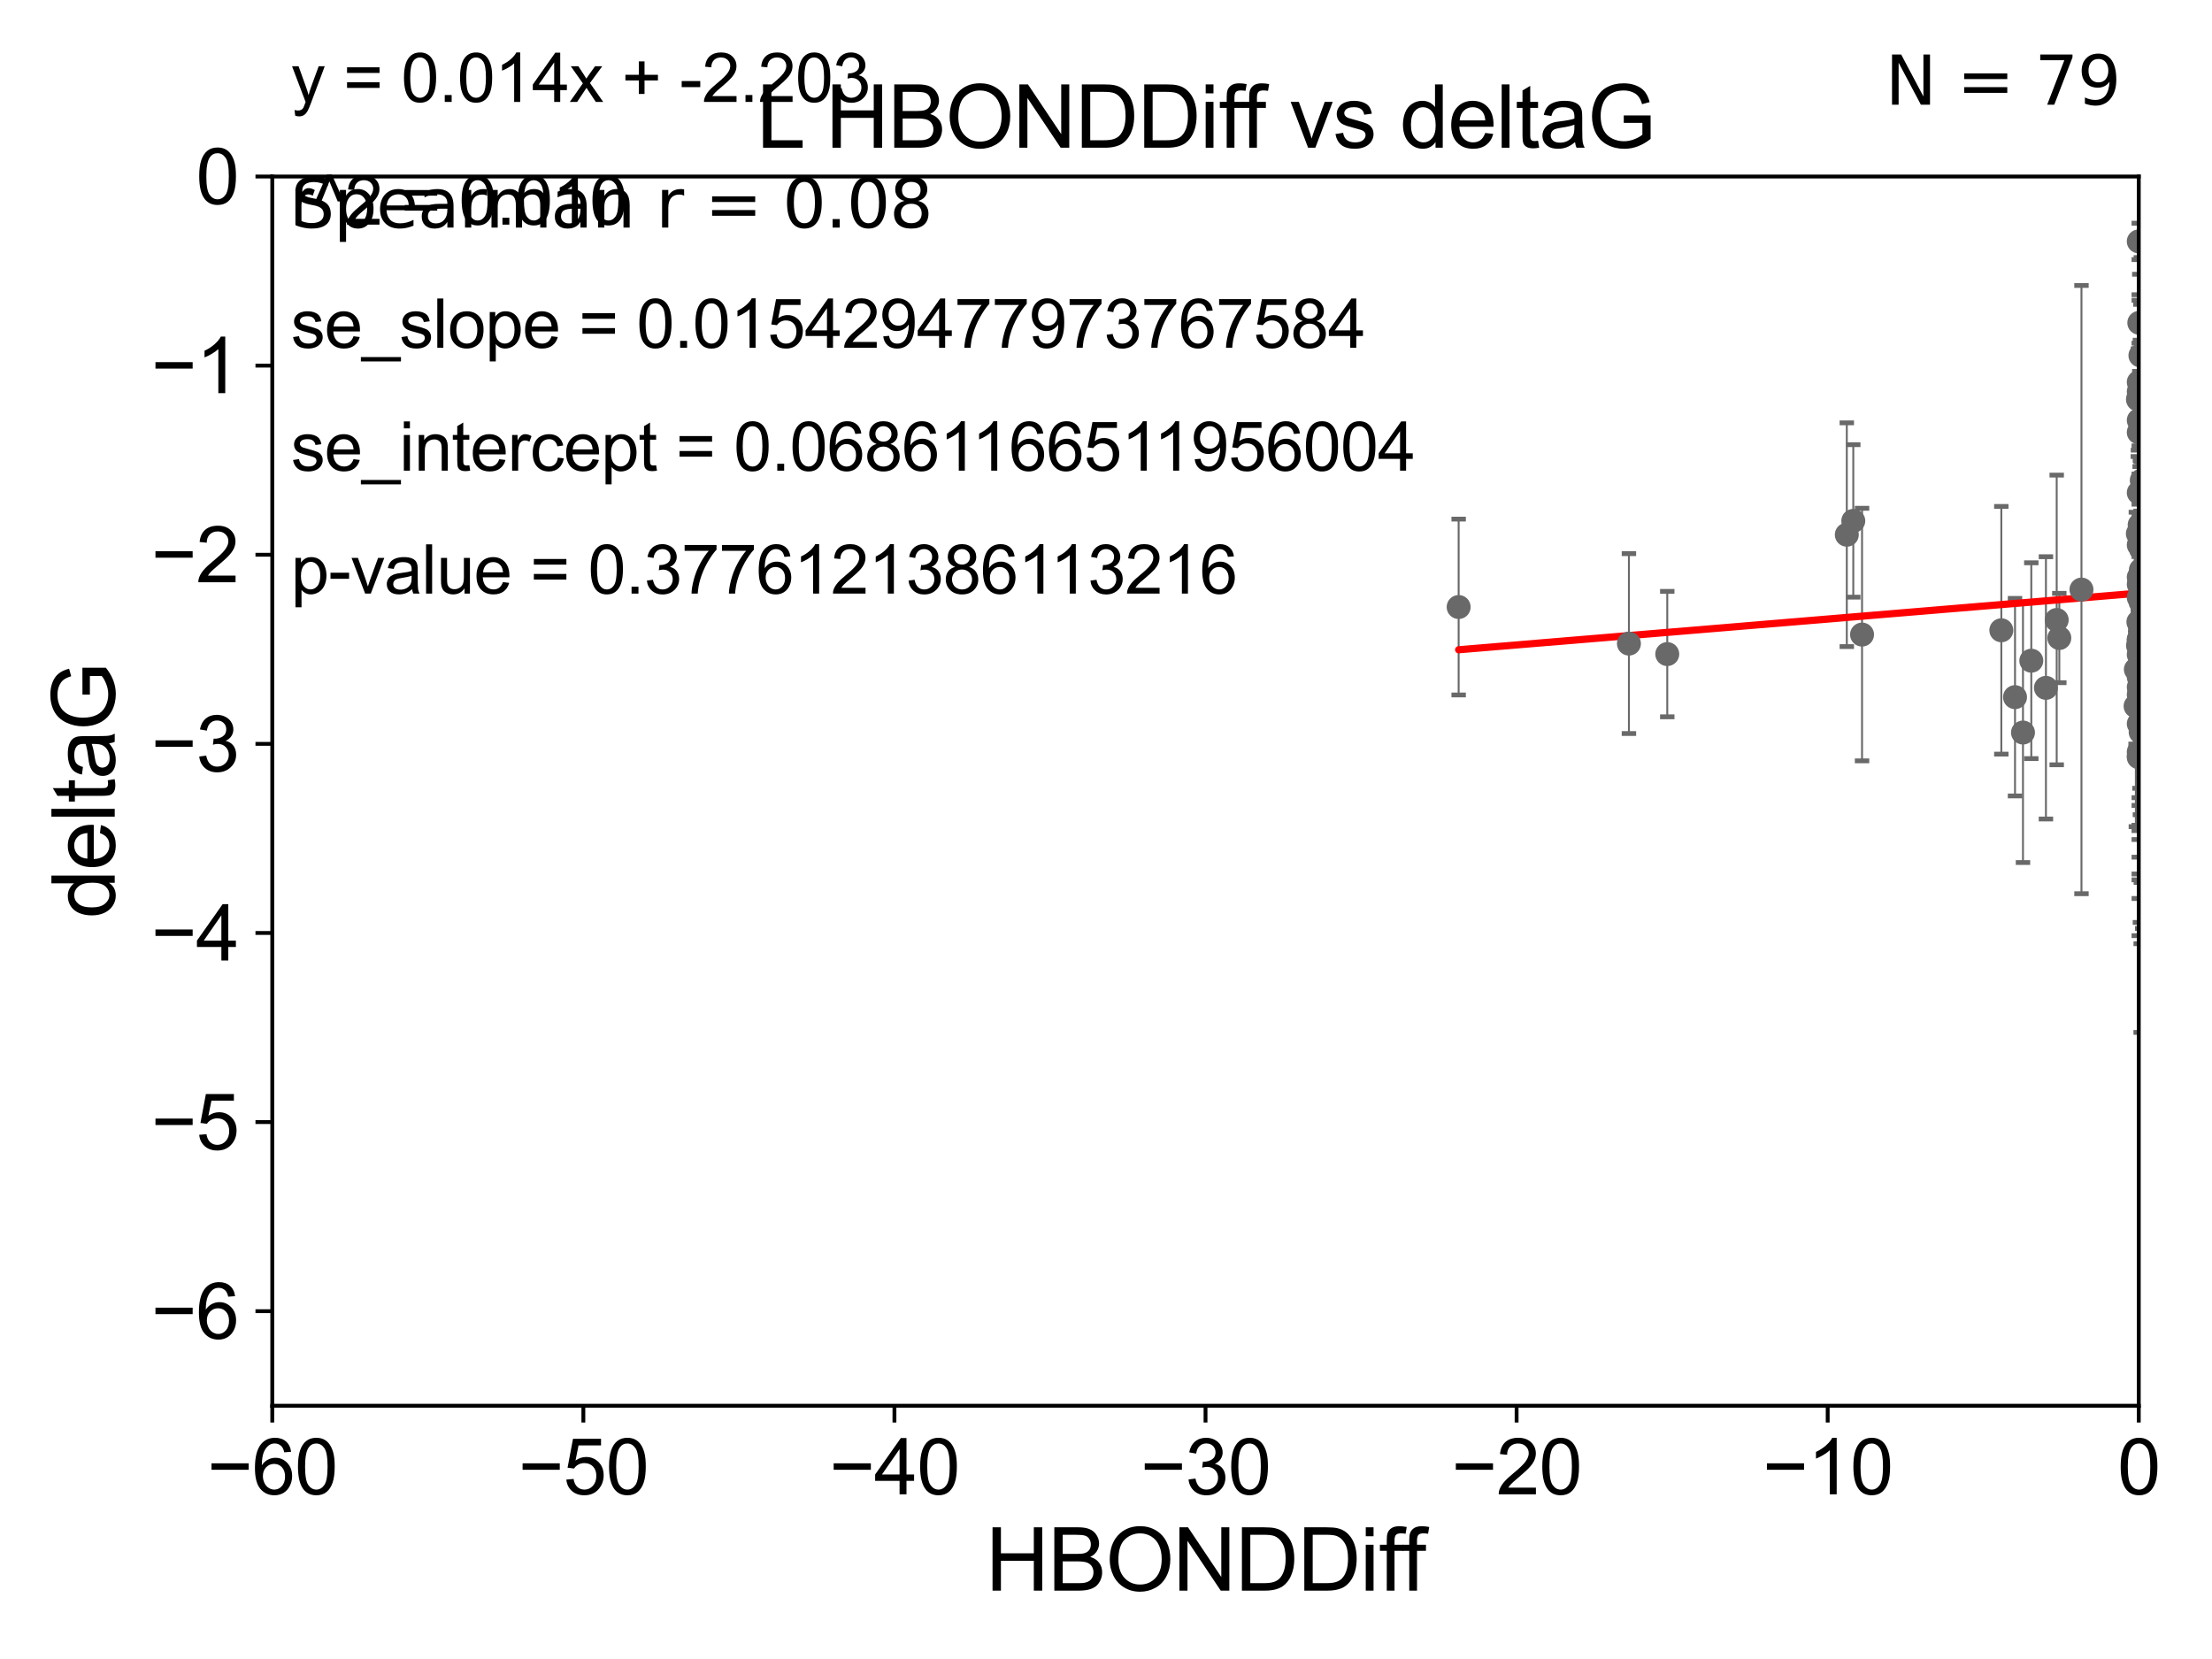 <?xml version="1.0" encoding="utf-8" standalone="no"?>
<!DOCTYPE svg PUBLIC "-//W3C//DTD SVG 1.1//EN"
  "http://www.w3.org/Graphics/SVG/1.1/DTD/svg11.dtd">
<svg xmlns:xlink="http://www.w3.org/1999/xlink" width="460.8pt" height="345.6pt" viewBox="0 0 460.8 345.6" xmlns="http://www.w3.org/2000/svg" version="1.1">
 <defs>
  <style type="text/css">*{stroke-linejoin: round; stroke-linecap: butt}</style>
 </defs>
 <g id="figure_1">
  <g id="patch_1">
   <path d="M 0 345.6 
L 460.8 345.6 
L 460.8 0 
L 0 0 
z
" style="fill: #ffffff"/>
  </g>
  <g id="axes_1">
   <g id="patch_2">
    <path d="M 56.72 292.84 
L 445.545 292.84 
L 445.545 36.775 
L 56.72 36.775 
z
" style="fill: #ffffff"/>
   </g>
   <g id="PathCollection_1">
    <defs>
     <path id="mce8453308b" d="M 0 1.118 
C 0.297 1.118 0.581 1 0.791 0.791 
C 1 0.581 1.118 0.297 1.118 0 
C 1.118 -0.297 1 -0.581 0.791 -0.791 
C 0.581 -1 0.297 -1.118 0 -1.118 
C -0.297 -1.118 -0.581 -1 -0.791 -0.791 
C -1 -0.581 -1.118 -0.297 -1.118 0 
C -1.118 0.297 -1 0.581 -0.791 0.791 
C -0.581 1 -0.297 1.118 0 1.118 
z
" style="stroke: #696969"/>
    </defs>
    <g clip-path="url(#p67cd95d28f)">
     <use xlink:href="#mce8453308b" x="445.386" y="134.477" style="fill: #696969; stroke: #696969"/>
     <use xlink:href="#mce8453308b" x="446.341" y="143.934" style="fill: #696969; stroke: #696969"/>
     <use xlink:href="#mce8453308b" x="445.545" y="136.355" style="fill: #696969; stroke: #696969"/>
     <use xlink:href="#mce8453308b" x="428.992" y="132.909" style="fill: #696969; stroke: #696969"/>
     <use xlink:href="#mce8453308b" x="465.627" y="87.698" style="fill: #696969; stroke: #696969"/>
     <use xlink:href="#mce8453308b" x="445.545" y="124.472" style="fill: #696969; stroke: #696969"/>
     <use xlink:href="#mce8453308b" x="419.765" y="145.23" style="fill: #696969; stroke: #696969"/>
     <use xlink:href="#mce8453308b" x="428.45" y="129.151" style="fill: #696969; stroke: #696969"/>
     <use xlink:href="#mce8453308b" x="468.895" y="118.746" style="fill: #696969; stroke: #696969"/>
     <use xlink:href="#mce8453308b" x="416.913" y="131.298" style="fill: #696969; stroke: #696969"/>
     <use xlink:href="#mce8453308b" x="444.882" y="147.105" style="fill: #696969; stroke: #696969"/>
     <use xlink:href="#mce8453308b" x="446.256" y="139.721" style="fill: #696969; stroke: #696969"/>
     <use xlink:href="#mce8453308b" x="445.545" y="144.71" style="fill: #696969; stroke: #696969"/>
     <use xlink:href="#mce8453308b" x="445.354" y="111.174" style="fill: #696969; stroke: #696969"/>
     <use xlink:href="#mce8453308b" x="445.545" y="157.755" style="fill: #696969; stroke: #696969"/>
     <use xlink:href="#mce8453308b" x="469.123" y="118.588" style="fill: #696969; stroke: #696969"/>
     <use xlink:href="#mce8453308b" x="445.545" y="121.725" style="fill: #696969; stroke: #696969"/>
     <use xlink:href="#mce8453308b" x="445.891" y="74.052" style="fill: #696969; stroke: #696969"/>
     <use xlink:href="#mce8453308b" x="446.002" y="135.476" style="fill: #696969; stroke: #696969"/>
     <use xlink:href="#mce8453308b" x="445.545" y="156.638" style="fill: #696969; stroke: #696969"/>
     <use xlink:href="#mce8453308b" x="447.637" y="145.102" style="fill: #696969; stroke: #696969"/>
     <use xlink:href="#mce8453308b" x="387.898" y="132.193" style="fill: #696969; stroke: #696969"/>
     <use xlink:href="#mce8453308b" x="446.091" y="140.453" style="fill: #696969; stroke: #696969"/>
     <use xlink:href="#mce8453308b" x="445.545" y="82.591" style="fill: #696969; stroke: #696969"/>
     <use xlink:href="#mce8453308b" x="469.039" y="77.828" style="fill: #696969; stroke: #696969"/>
     <use xlink:href="#mce8453308b" x="491.529" y="98.847" style="fill: #696969; stroke: #696969"/>
     <use xlink:href="#mce8453308b" x="421.423" y="152.601" style="fill: #696969; stroke: #696969"/>
     <use xlink:href="#mce8453308b" x="445.563" y="139.749" style="fill: #696969; stroke: #696969"/>
     <use xlink:href="#mce8453308b" x="445.545" y="81.574" style="fill: #696969; stroke: #696969"/>
     <use xlink:href="#mce8453308b" x="386.072" y="108.512" style="fill: #696969; stroke: #696969"/>
     <use xlink:href="#mce8453308b" x="468.898" y="94.308" style="fill: #696969; stroke: #696969"/>
     <use xlink:href="#mce8453308b" x="433.608" y="122.821" style="fill: #696969; stroke: #696969"/>
     <use xlink:href="#mce8453308b" x="447.117" y="115.177" style="fill: #696969; stroke: #696969"/>
     <use xlink:href="#mce8453308b" x="445.545" y="143.164" style="fill: #696969; stroke: #696969"/>
     <use xlink:href="#mce8453308b" x="445.73" y="109.347" style="fill: #696969; stroke: #696969"/>
     <use xlink:href="#mce8453308b" x="492.316" y="123.041" style="fill: #696969; stroke: #696969"/>
     <use xlink:href="#mce8453308b" x="445.505" y="111.075" style="fill: #696969; stroke: #696969"/>
     <use xlink:href="#mce8453308b" x="445.545" y="102.633" style="fill: #696969; stroke: #696969"/>
     <use xlink:href="#mce8453308b" x="445.761" y="130.093" style="fill: #696969; stroke: #696969"/>
     <use xlink:href="#mce8453308b" x="446.386" y="129.348" style="fill: #696969; stroke: #696969"/>
     <use xlink:href="#mce8453308b" x="446.457" y="135.173" style="fill: #696969; stroke: #696969"/>
     <use xlink:href="#mce8453308b" x="445.545" y="146.477" style="fill: #696969; stroke: #696969"/>
     <use xlink:href="#mce8453308b" x="445.545" y="87.548" style="fill: #696969; stroke: #696969"/>
     <use xlink:href="#mce8453308b" x="445.545" y="79.61" style="fill: #696969; stroke: #696969"/>
     <use xlink:href="#mce8453308b" x="469.016" y="118.947" style="fill: #696969; stroke: #696969"/>
     <use xlink:href="#mce8453308b" x="445.545" y="133.262" style="fill: #696969; stroke: #696969"/>
     <use xlink:href="#mce8453308b" x="347.321" y="136.257" style="fill: #696969; stroke: #696969"/>
     <use xlink:href="#mce8453308b" x="445.545" y="133.234" style="fill: #696969; stroke: #696969"/>
     <use xlink:href="#mce8453308b" x="444.939" y="139.456" style="fill: #696969; stroke: #696969"/>
     <use xlink:href="#mce8453308b" x="445.786" y="131.513" style="fill: #696969; stroke: #696969"/>
     <use xlink:href="#mce8453308b" x="445.545" y="50.288" style="fill: #696969; stroke: #696969"/>
     <use xlink:href="#mce8453308b" x="480.475" y="158.601" style="fill: #696969; stroke: #696969"/>
     <use xlink:href="#mce8453308b" x="445.377" y="83.215" style="fill: #696969; stroke: #696969"/>
     <use xlink:href="#mce8453308b" x="445.545" y="157.449" style="fill: #696969; stroke: #696969"/>
     <use xlink:href="#mce8453308b" x="339.336" y="134.073" style="fill: #696969; stroke: #696969"/>
     <use xlink:href="#mce8453308b" x="445.656" y="67.247" style="fill: #696969; stroke: #696969"/>
     <use xlink:href="#mce8453308b" x="445.466" y="129.563" style="fill: #696969; stroke: #696969"/>
     <use xlink:href="#mce8453308b" x="445.545" y="139.25" style="fill: #696969; stroke: #696969"/>
     <use xlink:href="#mce8453308b" x="384.724" y="111.39" style="fill: #696969; stroke: #696969"/>
     <use xlink:href="#mce8453308b" x="445.947" y="145.002" style="fill: #696969; stroke: #696969"/>
     <use xlink:href="#mce8453308b" x="479.602" y="142.874" style="fill: #696969; stroke: #696969"/>
     <use xlink:href="#mce8453308b" x="445.786" y="132.814" style="fill: #696969; stroke: #696969"/>
     <use xlink:href="#mce8453308b" x="426.205" y="143.294" style="fill: #696969; stroke: #696969"/>
     <use xlink:href="#mce8453308b" x="445.685" y="146.328" style="fill: #696969; stroke: #696969"/>
     <use xlink:href="#mce8453308b" x="445.545" y="90.064" style="fill: #696969; stroke: #696969"/>
     <use xlink:href="#mce8453308b" x="446.043" y="114.464" style="fill: #696969; stroke: #696969"/>
     <use xlink:href="#mce8453308b" x="468.878" y="150.753" style="fill: #696969; stroke: #696969"/>
     <use xlink:href="#mce8453308b" x="445.545" y="141.058" style="fill: #696969; stroke: #696969"/>
     <use xlink:href="#mce8453308b" x="423.157" y="137.634" style="fill: #696969; stroke: #696969"/>
     <use xlink:href="#mce8453308b" x="445.92" y="125.417" style="fill: #696969; stroke: #696969"/>
     <use xlink:href="#mce8453308b" x="445.545" y="150.771" style="fill: #696969; stroke: #696969"/>
     <use xlink:href="#mce8453308b" x="303.864" y="126.456" style="fill: #696969; stroke: #696969"/>
     <use xlink:href="#mce8453308b" x="445.545" y="111.173" style="fill: #696969; stroke: #696969"/>
     <use xlink:href="#mce8453308b" x="445.981" y="118.738" style="fill: #696969; stroke: #696969"/>
     <use xlink:href="#mce8453308b" x="446.172" y="100.063" style="fill: #696969; stroke: #696969"/>
     <use xlink:href="#mce8453308b" x="445.545" y="120.238" style="fill: #696969; stroke: #696969"/>
     <use xlink:href="#mce8453308b" x="445.545" y="113.516" style="fill: #696969; stroke: #696969"/>
     <use xlink:href="#mce8453308b" x="445.937" y="123.712" style="fill: #696969; stroke: #696969"/>
     <use xlink:href="#mce8453308b" x="445.937" y="152.5" style="fill: #696969; stroke: #696969"/>
    </g>
   </g>
   <g id="matplotlib.axis_1">
    <g id="xtick_1">
     <g id="line2d_1">
      <defs>
       <path id="ma133e2b77f" d="M 0 0 
L 0 3.5 
" style="stroke: #000000; stroke-width: 0.8"/>
      </defs>
      <g>
       <use xlink:href="#ma133e2b77f" x="56.72" y="292.84" style="stroke: #000000; stroke-width: 0.8"/>
      </g>
     </g>
     <g id="text_1">
      <!-- −60 -->
      <g transform="translate(43.15 311.293)scale(0.16 -0.16)">
       <defs>
        <path id="ArialMT-2212" d="M 3381 1997 
L 356 1997 
L 356 2522 
L 3381 2522 
L 3381 1997 
z
" transform="scale(0.016)"/>
        <path id="ArialMT-36" d="M 3184 3459 
L 2625 3416 
Q 2550 3747 2413 3897 
Q 2184 4138 1850 4138 
Q 1581 4138 1378 3988 
Q 1113 3794 959 3422 
Q 806 3050 800 2363 
Q 1003 2672 1297 2822 
Q 1591 2972 1913 2972 
Q 2475 2972 2870 2558 
Q 3266 2144 3266 1488 
Q 3266 1056 3080 686 
Q 2894 316 2569 119 
Q 2244 -78 1831 -78 
Q 1128 -78 684 439 
Q 241 956 241 2144 
Q 241 3472 731 4075 
Q 1159 4600 1884 4600 
Q 2425 4600 2770 4297 
Q 3116 3994 3184 3459 
z
M 888 1484 
Q 888 1194 1011 928 
Q 1134 663 1356 523 
Q 1578 384 1822 384 
Q 2178 384 2434 671 
Q 2691 959 2691 1453 
Q 2691 1928 2437 2201 
Q 2184 2475 1800 2475 
Q 1419 2475 1153 2201 
Q 888 1928 888 1484 
z
" transform="scale(0.016)"/>
        <path id="ArialMT-30" d="M 266 2259 
Q 266 3072 433 3567 
Q 600 4063 929 4331 
Q 1259 4600 1759 4600 
Q 2128 4600 2406 4451 
Q 2684 4303 2865 4023 
Q 3047 3744 3150 3342 
Q 3253 2941 3253 2259 
Q 3253 1453 3087 958 
Q 2922 463 2592 192 
Q 2263 -78 1759 -78 
Q 1097 -78 719 397 
Q 266 969 266 2259 
z
M 844 2259 
Q 844 1131 1108 757 
Q 1372 384 1759 384 
Q 2147 384 2411 759 
Q 2675 1134 2675 2259 
Q 2675 3391 2411 3762 
Q 2147 4134 1753 4134 
Q 1366 4134 1134 3806 
Q 844 3388 844 2259 
z
" transform="scale(0.016)"/>
       </defs>
       <use xlink:href="#ArialMT-2212"/>
       <use xlink:href="#ArialMT-36" x="58.398"/>
       <use xlink:href="#ArialMT-30" x="114.014"/>
      </g>
     </g>
    </g>
    <g id="xtick_2">
     <g id="line2d_2">
      <g>
       <use xlink:href="#ma133e2b77f" x="121.524" y="292.84" style="stroke: #000000; stroke-width: 0.8"/>
      </g>
     </g>
     <g id="text_2">
      <!-- −50 -->
      <g transform="translate(107.954 311.293)scale(0.16 -0.16)">
       <defs>
        <path id="ArialMT-35" d="M 266 1200 
L 856 1250 
Q 922 819 1161 601 
Q 1400 384 1738 384 
Q 2144 384 2425 690 
Q 2706 997 2706 1503 
Q 2706 1984 2436 2262 
Q 2166 2541 1728 2541 
Q 1456 2541 1237 2417 
Q 1019 2294 894 2097 
L 366 2166 
L 809 4519 
L 3088 4519 
L 3088 3981 
L 1259 3981 
L 1013 2750 
Q 1425 3038 1878 3038 
Q 2478 3038 2890 2622 
Q 3303 2206 3303 1553 
Q 3303 931 2941 478 
Q 2500 -78 1738 -78 
Q 1113 -78 717 272 
Q 322 622 266 1200 
z
" transform="scale(0.016)"/>
       </defs>
       <use xlink:href="#ArialMT-2212"/>
       <use xlink:href="#ArialMT-35" x="58.398"/>
       <use xlink:href="#ArialMT-30" x="114.014"/>
      </g>
     </g>
    </g>
    <g id="xtick_3">
     <g id="line2d_3">
      <g>
       <use xlink:href="#ma133e2b77f" x="186.328" y="292.84" style="stroke: #000000; stroke-width: 0.8"/>
      </g>
     </g>
     <g id="text_3">
      <!-- −40 -->
      <g transform="translate(172.758 311.293)scale(0.16 -0.16)">
       <defs>
        <path id="ArialMT-34" d="M 2069 0 
L 2069 1097 
L 81 1097 
L 81 1613 
L 2172 4581 
L 2631 4581 
L 2631 1613 
L 3250 1613 
L 3250 1097 
L 2631 1097 
L 2631 0 
L 2069 0 
z
M 2069 1613 
L 2069 3678 
L 634 1613 
L 2069 1613 
z
" transform="scale(0.016)"/>
       </defs>
       <use xlink:href="#ArialMT-2212"/>
       <use xlink:href="#ArialMT-34" x="58.398"/>
       <use xlink:href="#ArialMT-30" x="114.014"/>
      </g>
     </g>
    </g>
    <g id="xtick_4">
     <g id="line2d_4">
      <g>
       <use xlink:href="#ma133e2b77f" x="251.132" y="292.84" style="stroke: #000000; stroke-width: 0.8"/>
      </g>
     </g>
     <g id="text_4">
      <!-- −30 -->
      <g transform="translate(237.562 311.293)scale(0.16 -0.16)">
       <defs>
        <path id="ArialMT-33" d="M 269 1209 
L 831 1284 
Q 928 806 1161 595 
Q 1394 384 1728 384 
Q 2125 384 2398 659 
Q 2672 934 2672 1341 
Q 2672 1728 2419 1979 
Q 2166 2231 1775 2231 
Q 1616 2231 1378 2169 
L 1441 2663 
Q 1497 2656 1531 2656 
Q 1891 2656 2178 2843 
Q 2466 3031 2466 3422 
Q 2466 3731 2256 3934 
Q 2047 4138 1716 4138 
Q 1388 4138 1169 3931 
Q 950 3725 888 3313 
L 325 3413 
Q 428 3978 793 4289 
Q 1159 4600 1703 4600 
Q 2078 4600 2393 4439 
Q 2709 4278 2876 4000 
Q 3044 3722 3044 3409 
Q 3044 3113 2884 2869 
Q 2725 2625 2413 2481 
Q 2819 2388 3044 2092 
Q 3269 1797 3269 1353 
Q 3269 753 2831 336 
Q 2394 -81 1725 -81 
Q 1122 -81 723 278 
Q 325 638 269 1209 
z
" transform="scale(0.016)"/>
       </defs>
       <use xlink:href="#ArialMT-2212"/>
       <use xlink:href="#ArialMT-33" x="58.398"/>
       <use xlink:href="#ArialMT-30" x="114.014"/>
      </g>
     </g>
    </g>
    <g id="xtick_5">
     <g id="line2d_5">
      <g>
       <use xlink:href="#ma133e2b77f" x="315.937" y="292.84" style="stroke: #000000; stroke-width: 0.8"/>
      </g>
     </g>
     <g id="text_5">
      <!-- −20 -->
      <g transform="translate(302.367 311.293)scale(0.16 -0.16)">
       <defs>
        <path id="ArialMT-32" d="M 3222 541 
L 3222 0 
L 194 0 
Q 188 203 259 391 
Q 375 700 629 1000 
Q 884 1300 1366 1694 
Q 2113 2306 2375 2664 
Q 2638 3022 2638 3341 
Q 2638 3675 2398 3904 
Q 2159 4134 1775 4134 
Q 1369 4134 1125 3890 
Q 881 3647 878 3216 
L 300 3275 
Q 359 3922 746 4261 
Q 1134 4600 1788 4600 
Q 2447 4600 2831 4234 
Q 3216 3869 3216 3328 
Q 3216 3053 3103 2787 
Q 2991 2522 2730 2228 
Q 2469 1934 1863 1422 
Q 1356 997 1212 845 
Q 1069 694 975 541 
L 3222 541 
z
" transform="scale(0.016)"/>
       </defs>
       <use xlink:href="#ArialMT-2212"/>
       <use xlink:href="#ArialMT-32" x="58.398"/>
       <use xlink:href="#ArialMT-30" x="114.014"/>
      </g>
     </g>
    </g>
    <g id="xtick_6">
     <g id="line2d_6">
      <g>
       <use xlink:href="#ma133e2b77f" x="380.741" y="292.84" style="stroke: #000000; stroke-width: 0.8"/>
      </g>
     </g>
     <g id="text_6">
      <!-- −10 -->
      <g transform="translate(367.171 311.293)scale(0.16 -0.16)">
       <defs>
        <path id="ArialMT-31" d="M 2384 0 
L 1822 0 
L 1822 3584 
Q 1619 3391 1289 3197 
Q 959 3003 697 2906 
L 697 3450 
Q 1169 3672 1522 3987 
Q 1875 4303 2022 4600 
L 2384 4600 
L 2384 0 
z
" transform="scale(0.016)"/>
       </defs>
       <use xlink:href="#ArialMT-2212"/>
       <use xlink:href="#ArialMT-31" x="58.398"/>
       <use xlink:href="#ArialMT-30" x="114.014"/>
      </g>
     </g>
    </g>
    <g id="xtick_7">
     <g id="line2d_7">
      <g>
       <use xlink:href="#ma133e2b77f" x="445.545" y="292.84" style="stroke: #000000; stroke-width: 0.8"/>
      </g>
     </g>
     <g id="text_7">
      <!-- 0 -->
      <g transform="translate(441.096 311.293)scale(0.16 -0.16)">
       <use xlink:href="#ArialMT-30"/>
      </g>
     </g>
    </g>
    <g id="text_8">
     <!-- HBONDDiff -->
     <g transform="translate(205.287 331.357)scale(0.18 -0.18)">
      <defs>
       <path id="ArialMT-48" d="M 513 0 
L 513 4581 
L 1119 4581 
L 1119 2700 
L 3500 2700 
L 3500 4581 
L 4106 4581 
L 4106 0 
L 3500 0 
L 3500 2159 
L 1119 2159 
L 1119 0 
L 513 0 
z
" transform="scale(0.016)"/>
       <path id="ArialMT-42" d="M 469 0 
L 469 4581 
L 2188 4581 
Q 2713 4581 3030 4442 
Q 3347 4303 3526 4014 
Q 3706 3725 3706 3409 
Q 3706 3116 3547 2856 
Q 3388 2597 3066 2438 
Q 3481 2316 3704 2022 
Q 3928 1728 3928 1328 
Q 3928 1006 3792 729 
Q 3656 453 3456 303 
Q 3256 153 2954 76 
Q 2653 0 2216 0 
L 469 0 
z
M 1075 2656 
L 2066 2656 
Q 2469 2656 2644 2709 
Q 2875 2778 2992 2937 
Q 3109 3097 3109 3338 
Q 3109 3566 3000 3739 
Q 2891 3913 2687 3977 
Q 2484 4041 1991 4041 
L 1075 4041 
L 1075 2656 
z
M 1075 541 
L 2216 541 
Q 2509 541 2628 563 
Q 2838 600 2978 687 
Q 3119 775 3209 942 
Q 3300 1109 3300 1328 
Q 3300 1584 3169 1773 
Q 3038 1963 2805 2039 
Q 2572 2116 2134 2116 
L 1075 2116 
L 1075 541 
z
" transform="scale(0.016)"/>
       <path id="ArialMT-4f" d="M 309 2231 
Q 309 3372 921 4017 
Q 1534 4663 2503 4663 
Q 3138 4663 3647 4359 
Q 4156 4056 4423 3514 
Q 4691 2972 4691 2284 
Q 4691 1588 4409 1038 
Q 4128 488 3612 205 
Q 3097 -78 2500 -78 
Q 1853 -78 1343 234 
Q 834 547 571 1087 
Q 309 1628 309 2231 
z
M 934 2222 
Q 934 1394 1379 917 
Q 1825 441 2497 441 
Q 3181 441 3623 922 
Q 4066 1403 4066 2288 
Q 4066 2847 3877 3264 
Q 3688 3681 3323 3911 
Q 2959 4141 2506 4141 
Q 1863 4141 1398 3698 
Q 934 3256 934 2222 
z
" transform="scale(0.016)"/>
       <path id="ArialMT-4e" d="M 488 0 
L 488 4581 
L 1109 4581 
L 3516 984 
L 3516 4581 
L 4097 4581 
L 4097 0 
L 3475 0 
L 1069 3600 
L 1069 0 
L 488 0 
z
" transform="scale(0.016)"/>
       <path id="ArialMT-44" d="M 494 0 
L 494 4581 
L 2072 4581 
Q 2606 4581 2888 4516 
Q 3281 4425 3559 4188 
Q 3922 3881 4101 3404 
Q 4281 2928 4281 2316 
Q 4281 1794 4159 1391 
Q 4038 988 3847 723 
Q 3656 459 3429 307 
Q 3203 156 2883 78 
Q 2563 0 2147 0 
L 494 0 
z
M 1100 541 
L 2078 541 
Q 2531 541 2789 625 
Q 3047 709 3200 863 
Q 3416 1078 3536 1442 
Q 3656 1806 3656 2325 
Q 3656 3044 3420 3430 
Q 3184 3816 2847 3947 
Q 2603 4041 2063 4041 
L 1100 4041 
L 1100 541 
z
" transform="scale(0.016)"/>
       <path id="ArialMT-69" d="M 425 3934 
L 425 4581 
L 988 4581 
L 988 3934 
L 425 3934 
z
M 425 0 
L 425 3319 
L 988 3319 
L 988 0 
L 425 0 
z
" transform="scale(0.016)"/>
       <path id="ArialMT-66" d="M 556 0 
L 556 2881 
L 59 2881 
L 59 3319 
L 556 3319 
L 556 3672 
Q 556 4006 616 4169 
Q 697 4388 901 4523 
Q 1106 4659 1475 4659 
Q 1713 4659 2000 4603 
L 1916 4113 
Q 1741 4144 1584 4144 
Q 1328 4144 1222 4034 
Q 1116 3925 1116 3625 
L 1116 3319 
L 1763 3319 
L 1763 2881 
L 1116 2881 
L 1116 0 
L 556 0 
z
" transform="scale(0.016)"/>
      </defs>
      <use xlink:href="#ArialMT-48"/>
      <use xlink:href="#ArialMT-42" x="72.217"/>
      <use xlink:href="#ArialMT-4f" x="138.916"/>
      <use xlink:href="#ArialMT-4e" x="216.699"/>
      <use xlink:href="#ArialMT-44" x="288.916"/>
      <use xlink:href="#ArialMT-44" x="361.133"/>
      <use xlink:href="#ArialMT-69" x="433.35"/>
      <use xlink:href="#ArialMT-66" x="455.566"/>
      <use xlink:href="#ArialMT-66" x="481.6"/>
     </g>
    </g>
   </g>
   <g id="matplotlib.axis_2">
    <g id="ytick_1">
     <g id="line2d_8">
      <defs>
       <path id="m843d30acde" d="M 0 0 
L -3.5 0 
" style="stroke: #000000; stroke-width: 0.8"/>
      </defs>
      <g>
       <use xlink:href="#m843d30acde" x="56.72" y="273.143" style="stroke: #000000; stroke-width: 0.8"/>
      </g>
     </g>
     <g id="text_9">
      <!-- −6 -->
      <g transform="translate(31.477 278.869)scale(0.16 -0.16)">
       <use xlink:href="#ArialMT-2212"/>
       <use xlink:href="#ArialMT-36" x="58.398"/>
      </g>
     </g>
    </g>
    <g id="ytick_2">
     <g id="line2d_9">
      <g>
       <use xlink:href="#m843d30acde" x="56.72" y="233.748" style="stroke: #000000; stroke-width: 0.8"/>
      </g>
     </g>
     <g id="text_10">
      <!-- −5 -->
      <g transform="translate(31.477 239.474)scale(0.16 -0.16)">
       <use xlink:href="#ArialMT-2212"/>
       <use xlink:href="#ArialMT-35" x="58.398"/>
      </g>
     </g>
    </g>
    <g id="ytick_3">
     <g id="line2d_10">
      <g>
       <use xlink:href="#m843d30acde" x="56.72" y="194.353" style="stroke: #000000; stroke-width: 0.8"/>
      </g>
     </g>
     <g id="text_11">
      <!-- −4 -->
      <g transform="translate(31.477 200.08)scale(0.16 -0.16)">
       <use xlink:href="#ArialMT-2212"/>
       <use xlink:href="#ArialMT-34" x="58.398"/>
      </g>
     </g>
    </g>
    <g id="ytick_4">
     <g id="line2d_11">
      <g>
       <use xlink:href="#m843d30acde" x="56.72" y="154.959" style="stroke: #000000; stroke-width: 0.8"/>
      </g>
     </g>
     <g id="text_12">
      <!-- −3 -->
      <g transform="translate(31.477 160.685)scale(0.16 -0.16)">
       <use xlink:href="#ArialMT-2212"/>
       <use xlink:href="#ArialMT-33" x="58.398"/>
      </g>
     </g>
    </g>
    <g id="ytick_5">
     <g id="line2d_12">
      <g>
       <use xlink:href="#m843d30acde" x="56.72" y="115.564" style="stroke: #000000; stroke-width: 0.8"/>
      </g>
     </g>
     <g id="text_13">
      <!-- −2 -->
      <g transform="translate(31.477 121.29)scale(0.16 -0.16)">
       <use xlink:href="#ArialMT-2212"/>
       <use xlink:href="#ArialMT-32" x="58.398"/>
      </g>
     </g>
    </g>
    <g id="ytick_6">
     <g id="line2d_13">
      <g>
       <use xlink:href="#m843d30acde" x="56.72" y="76.17" style="stroke: #000000; stroke-width: 0.8"/>
      </g>
     </g>
     <g id="text_14">
      <!-- −1 -->
      <g transform="translate(31.477 81.896)scale(0.16 -0.16)">
       <use xlink:href="#ArialMT-2212"/>
       <use xlink:href="#ArialMT-31" x="58.398"/>
      </g>
     </g>
    </g>
    <g id="ytick_7">
     <g id="line2d_14">
      <g>
       <use xlink:href="#m843d30acde" x="56.72" y="36.775" style="stroke: #000000; stroke-width: 0.8"/>
      </g>
     </g>
     <g id="text_15">
      <!-- 0 -->
      <g transform="translate(40.822 42.501)scale(0.16 -0.16)">
       <use xlink:href="#ArialMT-30"/>
      </g>
     </g>
    </g>
    <g id="text_16">
     <!-- deltaG -->
     <g transform="translate(23.9 191.322)rotate(-90)scale(0.18 -0.18)">
      <defs>
       <path id="ArialMT-64" d="M 2575 0 
L 2575 419 
Q 2259 -75 1647 -75 
Q 1250 -75 917 144 
Q 584 363 401 755 
Q 219 1147 219 1656 
Q 219 2153 384 2558 
Q 550 2963 881 3178 
Q 1213 3394 1622 3394 
Q 1922 3394 2156 3267 
Q 2391 3141 2538 2938 
L 2538 4581 
L 3097 4581 
L 3097 0 
L 2575 0 
z
M 797 1656 
Q 797 1019 1065 703 
Q 1334 388 1700 388 
Q 2069 388 2326 689 
Q 2584 991 2584 1609 
Q 2584 2291 2321 2609 
Q 2059 2928 1675 2928 
Q 1300 2928 1048 2622 
Q 797 2316 797 1656 
z
" transform="scale(0.016)"/>
       <path id="ArialMT-65" d="M 2694 1069 
L 3275 997 
Q 3138 488 2766 206 
Q 2394 -75 1816 -75 
Q 1088 -75 661 373 
Q 234 822 234 1631 
Q 234 2469 665 2931 
Q 1097 3394 1784 3394 
Q 2450 3394 2872 2941 
Q 3294 2488 3294 1666 
Q 3294 1616 3291 1516 
L 816 1516 
Q 847 969 1125 678 
Q 1403 388 1819 388 
Q 2128 388 2347 550 
Q 2566 713 2694 1069 
z
M 847 1978 
L 2700 1978 
Q 2663 2397 2488 2606 
Q 2219 2931 1791 2931 
Q 1403 2931 1139 2672 
Q 875 2413 847 1978 
z
" transform="scale(0.016)"/>
       <path id="ArialMT-6c" d="M 409 0 
L 409 4581 
L 972 4581 
L 972 0 
L 409 0 
z
" transform="scale(0.016)"/>
       <path id="ArialMT-74" d="M 1650 503 
L 1731 6 
Q 1494 -44 1306 -44 
Q 1000 -44 831 53 
Q 663 150 594 308 
Q 525 466 525 972 
L 525 2881 
L 113 2881 
L 113 3319 
L 525 3319 
L 525 4141 
L 1084 4478 
L 1084 3319 
L 1650 3319 
L 1650 2881 
L 1084 2881 
L 1084 941 
Q 1084 700 1114 631 
Q 1144 563 1211 522 
Q 1278 481 1403 481 
Q 1497 481 1650 503 
z
" transform="scale(0.016)"/>
       <path id="ArialMT-61" d="M 2588 409 
Q 2275 144 1986 34 
Q 1697 -75 1366 -75 
Q 819 -75 525 192 
Q 231 459 231 875 
Q 231 1119 342 1320 
Q 453 1522 633 1644 
Q 813 1766 1038 1828 
Q 1203 1872 1538 1913 
Q 2219 1994 2541 2106 
Q 2544 2222 2544 2253 
Q 2544 2597 2384 2738 
Q 2169 2928 1744 2928 
Q 1347 2928 1158 2789 
Q 969 2650 878 2297 
L 328 2372 
Q 403 2725 575 2942 
Q 747 3159 1072 3276 
Q 1397 3394 1825 3394 
Q 2250 3394 2515 3294 
Q 2781 3194 2906 3042 
Q 3031 2891 3081 2659 
Q 3109 2516 3109 2141 
L 3109 1391 
Q 3109 606 3145 398 
Q 3181 191 3288 0 
L 2700 0 
Q 2613 175 2588 409 
z
M 2541 1666 
Q 2234 1541 1622 1453 
Q 1275 1403 1131 1340 
Q 988 1278 909 1158 
Q 831 1038 831 891 
Q 831 666 1001 516 
Q 1172 366 1500 366 
Q 1825 366 2078 508 
Q 2331 650 2450 897 
Q 2541 1088 2541 1459 
L 2541 1666 
z
" transform="scale(0.016)"/>
       <path id="ArialMT-47" d="M 2638 1797 
L 2638 2334 
L 4578 2338 
L 4578 638 
Q 4131 281 3656 101 
Q 3181 -78 2681 -78 
Q 2006 -78 1454 211 
Q 903 500 622 1047 
Q 341 1594 341 2269 
Q 341 2938 620 3517 
Q 900 4097 1425 4378 
Q 1950 4659 2634 4659 
Q 3131 4659 3532 4498 
Q 3934 4338 4162 4050 
Q 4391 3763 4509 3300 
L 3963 3150 
Q 3859 3500 3706 3700 
Q 3553 3900 3268 4020 
Q 2984 4141 2638 4141 
Q 2222 4141 1919 4014 
Q 1616 3888 1430 3681 
Q 1244 3475 1141 3228 
Q 966 2803 966 2306 
Q 966 1694 1177 1281 
Q 1388 869 1791 669 
Q 2194 469 2647 469 
Q 3041 469 3416 620 
Q 3791 772 3984 944 
L 3984 1797 
L 2638 1797 
z
" transform="scale(0.016)"/>
      </defs>
      <use xlink:href="#ArialMT-64"/>
      <use xlink:href="#ArialMT-65" x="55.615"/>
      <use xlink:href="#ArialMT-6c" x="111.23"/>
      <use xlink:href="#ArialMT-74" x="133.447"/>
      <use xlink:href="#ArialMT-61" x="161.23"/>
      <use xlink:href="#ArialMT-47" x="216.846"/>
     </g>
    </g>
   </g>
   <g id="LineCollection_1">
    <path d="M 445.386 158.551 
L 445.386 110.403 
" clip-path="url(#p67cd95d28f)" style="fill: none; stroke: #696969; stroke-width: 0.4"/>
    <path d="M 446.341 154.143 
L 446.341 133.724 
" clip-path="url(#p67cd95d28f)" style="fill: none; stroke: #696969; stroke-width: 0.4"/>
    <path d="M 445.545 173.033 
L 445.545 99.676 
" clip-path="url(#p67cd95d28f)" style="fill: none; stroke: #696969; stroke-width: 0.4"/>
    <path d="M 428.992 142.215 
L 428.992 123.603 
" clip-path="url(#p67cd95d28f)" style="fill: none; stroke: #696969; stroke-width: 0.4"/>
    <path clip-path="url(#p67cd95d28f)" style="fill: none; stroke: #696969; stroke-width: 0.4"/>
    <path d="M 445.545 139.012 
L 445.545 109.931 
" clip-path="url(#p67cd95d28f)" style="fill: none; stroke: #696969; stroke-width: 0.4"/>
    <path d="M 419.765 165.806 
L 419.765 124.654 
" clip-path="url(#p67cd95d28f)" style="fill: none; stroke: #696969; stroke-width: 0.4"/>
    <path d="M 428.45 159.324 
L 428.45 98.977 
" clip-path="url(#p67cd95d28f)" style="fill: none; stroke: #696969; stroke-width: 0.4"/>
    <path clip-path="url(#p67cd95d28f)" style="fill: none; stroke: #696969; stroke-width: 0.4"/>
    <path d="M 416.913 157.097 
L 416.913 105.499 
" clip-path="url(#p67cd95d28f)" style="fill: none; stroke: #696969; stroke-width: 0.4"/>
    <path d="M 444.882 154.992 
L 444.882 139.219 
" clip-path="url(#p67cd95d28f)" style="fill: none; stroke: #696969; stroke-width: 0.4"/>
    <path d="M 446.256 193.417 
L 446.256 86.025 
" clip-path="url(#p67cd95d28f)" style="fill: none; stroke: #696969; stroke-width: 0.4"/>
    <path d="M 445.545 182.067 
L 445.545 107.352 
" clip-path="url(#p67cd95d28f)" style="fill: none; stroke: #696969; stroke-width: 0.4"/>
    <path d="M 445.354 127.244 
L 445.354 95.105 
" clip-path="url(#p67cd95d28f)" style="fill: none; stroke: #696969; stroke-width: 0.4"/>
    <path d="M 445.545 174.888 
L 445.545 140.622 
" clip-path="url(#p67cd95d28f)" style="fill: none; stroke: #696969; stroke-width: 0.4"/>
    <path clip-path="url(#p67cd95d28f)" style="fill: none; stroke: #696969; stroke-width: 0.4"/>
    <path d="M 445.545 138.425 
L 445.545 105.025 
" clip-path="url(#p67cd95d28f)" style="fill: none; stroke: #696969; stroke-width: 0.4"/>
    <path d="M 445.891 84.699 
L 445.891 63.404 
" clip-path="url(#p67cd95d28f)" style="fill: none; stroke: #696969; stroke-width: 0.4"/>
    <path d="M 446.002 153.992 
L 446.002 116.96 
" clip-path="url(#p67cd95d28f)" style="fill: none; stroke: #696969; stroke-width: 0.4"/>
    <path d="M 445.545 194.918 
L 445.545 118.357 
" clip-path="url(#p67cd95d28f)" style="fill: none; stroke: #696969; stroke-width: 0.4"/>
    <path d="M 447.637 180.096 
L 447.637 110.107 
" clip-path="url(#p67cd95d28f)" style="fill: none; stroke: #696969; stroke-width: 0.4"/>
    <path d="M 387.898 158.499 
L 387.898 105.886 
" clip-path="url(#p67cd95d28f)" style="fill: none; stroke: #696969; stroke-width: 0.4"/>
    <path d="M 446.091 155.399 
L 446.091 125.507 
" clip-path="url(#p67cd95d28f)" style="fill: none; stroke: #696969; stroke-width: 0.4"/>
    <path d="M 445.545 102.628 
L 445.545 62.553 
" clip-path="url(#p67cd95d28f)" style="fill: none; stroke: #696969; stroke-width: 0.4"/>
    <path clip-path="url(#p67cd95d28f)" style="fill: none; stroke: #696969; stroke-width: 0.4"/>
    <path clip-path="url(#p67cd95d28f)" style="fill: none; stroke: #696969; stroke-width: 0.4"/>
    <path d="M 421.423 179.684 
L 421.423 125.519 
" clip-path="url(#p67cd95d28f)" style="fill: none; stroke: #696969; stroke-width: 0.4"/>
    <path d="M 445.563 158.467 
L 445.563 121.031 
" clip-path="url(#p67cd95d28f)" style="fill: none; stroke: #696969; stroke-width: 0.4"/>
    <path d="M 445.545 101.752 
L 445.545 61.395 
" clip-path="url(#p67cd95d28f)" style="fill: none; stroke: #696969; stroke-width: 0.4"/>
    <path d="M 386.072 124.394 
L 386.072 92.631 
" clip-path="url(#p67cd95d28f)" style="fill: none; stroke: #696969; stroke-width: 0.4"/>
    <path clip-path="url(#p67cd95d28f)" style="fill: none; stroke: #696969; stroke-width: 0.4"/>
    <path d="M 433.608 186.175 
L 433.608 59.466 
" clip-path="url(#p67cd95d28f)" style="fill: none; stroke: #696969; stroke-width: 0.4"/>
    <path d="M 447.117 123.791 
L 447.117 106.563 
" clip-path="url(#p67cd95d28f)" style="fill: none; stroke: #696969; stroke-width: 0.4"/>
    <path d="M 445.545 171.922 
L 445.545 114.405 
" clip-path="url(#p67cd95d28f)" style="fill: none; stroke: #696969; stroke-width: 0.4"/>
    <path d="M 445.73 121.504 
L 445.73 97.189 
" clip-path="url(#p67cd95d28f)" style="fill: none; stroke: #696969; stroke-width: 0.4"/>
    <path clip-path="url(#p67cd95d28f)" style="fill: none; stroke: #696969; stroke-width: 0.4"/>
    <path d="M 445.505 141.117 
L 445.505 81.032 
" clip-path="url(#p67cd95d28f)" style="fill: none; stroke: #696969; stroke-width: 0.4"/>
    <path d="M 445.545 118.887 
L 445.545 86.379 
" clip-path="url(#p67cd95d28f)" style="fill: none; stroke: #696969; stroke-width: 0.4"/>
    <path d="M 445.761 140.657 
L 445.761 119.529 
" clip-path="url(#p67cd95d28f)" style="fill: none; stroke: #696969; stroke-width: 0.4"/>
    <path d="M 446.386 162.212 
L 446.386 96.484 
" clip-path="url(#p67cd95d28f)" style="fill: none; stroke: #696969; stroke-width: 0.4"/>
    <path d="M 446.457 148.669 
L 446.457 121.676 
" clip-path="url(#p67cd95d28f)" style="fill: none; stroke: #696969; stroke-width: 0.4"/>
    <path d="M 445.545 178.559 
L 445.545 114.396 
" clip-path="url(#p67cd95d28f)" style="fill: none; stroke: #696969; stroke-width: 0.4"/>
    <path d="M 445.545 103.614 
L 445.545 71.483 
" clip-path="url(#p67cd95d28f)" style="fill: none; stroke: #696969; stroke-width: 0.4"/>
    <path d="M 445.545 90.908 
L 445.545 68.312 
" clip-path="url(#p67cd95d28f)" style="fill: none; stroke: #696969; stroke-width: 0.4"/>
    <path clip-path="url(#p67cd95d28f)" style="fill: none; stroke: #696969; stroke-width: 0.4"/>
    <path d="M 445.545 167.782 
L 445.545 98.741 
" clip-path="url(#p67cd95d28f)" style="fill: none; stroke: #696969; stroke-width: 0.4"/>
    <path d="M 347.321 149.323 
L 347.321 123.191 
" clip-path="url(#p67cd95d28f)" style="fill: none; stroke: #696969; stroke-width: 0.4"/>
    <path d="M 445.545 152.884 
L 445.545 113.584 
" clip-path="url(#p67cd95d28f)" style="fill: none; stroke: #696969; stroke-width: 0.4"/>
    <path d="M 444.939 172.206 
L 444.939 106.706 
" clip-path="url(#p67cd95d28f)" style="fill: none; stroke: #696969; stroke-width: 0.4"/>
    <path d="M 445.786 192.152 
L 445.786 70.874 
" clip-path="url(#p67cd95d28f)" style="fill: none; stroke: #696969; stroke-width: 0.4"/>
    <path d="M 445.545 54.079 
L 445.545 46.497 
" clip-path="url(#p67cd95d28f)" style="fill: none; stroke: #696969; stroke-width: 0.4"/>
    <path clip-path="url(#p67cd95d28f)" style="fill: none; stroke: #696969; stroke-width: 0.4"/>
    <path d="M 445.377 93.778 
L 445.377 72.653 
" clip-path="url(#p67cd95d28f)" style="fill: none; stroke: #696969; stroke-width: 0.4"/>
    <path d="M 445.545 187.172 
L 445.545 127.726 
" clip-path="url(#p67cd95d28f)" style="fill: none; stroke: #696969; stroke-width: 0.4"/>
    <path d="M 339.336 152.809 
L 339.336 115.337 
" clip-path="url(#p67cd95d28f)" style="fill: none; stroke: #696969; stroke-width: 0.4"/>
    <path d="M 445.656 77.359 
L 445.656 57.136 
" clip-path="url(#p67cd95d28f)" style="fill: none; stroke: #696969; stroke-width: 0.4"/>
    <path d="M 445.466 150.764 
L 445.466 108.361 
" clip-path="url(#p67cd95d28f)" style="fill: none; stroke: #696969; stroke-width: 0.4"/>
    <path d="M 445.545 142.19 
L 445.545 136.31 
" clip-path="url(#p67cd95d28f)" style="fill: none; stroke: #696969; stroke-width: 0.4"/>
    <path d="M 384.724 134.695 
L 384.724 88.084 
" clip-path="url(#p67cd95d28f)" style="fill: none; stroke: #696969; stroke-width: 0.4"/>
    <path d="M 445.947 196.592 
L 445.947 93.412 
" clip-path="url(#p67cd95d28f)" style="fill: none; stroke: #696969; stroke-width: 0.4"/>
    <path clip-path="url(#p67cd95d28f)" style="fill: none; stroke: #696969; stroke-width: 0.4"/>
    <path d="M 445.786 169.722 
L 445.786 95.905 
" clip-path="url(#p67cd95d28f)" style="fill: none; stroke: #696969; stroke-width: 0.4"/>
    <path d="M 426.205 170.616 
L 426.205 115.973 
" clip-path="url(#p67cd95d28f)" style="fill: none; stroke: #696969; stroke-width: 0.4"/>
    <path d="M 445.685 164.211 
L 445.685 128.446 
" clip-path="url(#p67cd95d28f)" style="fill: none; stroke: #696969; stroke-width: 0.4"/>
    <path d="M 445.545 99.374 
L 445.545 80.754 
" clip-path="url(#p67cd95d28f)" style="fill: none; stroke: #696969; stroke-width: 0.4"/>
    <path d="M 446.043 128.285 
L 446.043 100.642 
" clip-path="url(#p67cd95d28f)" style="fill: none; stroke: #696969; stroke-width: 0.4"/>
    <path clip-path="url(#p67cd95d28f)" style="fill: none; stroke: #696969; stroke-width: 0.4"/>
    <path d="M 445.545 166.171 
L 445.545 115.946 
" clip-path="url(#p67cd95d28f)" style="fill: none; stroke: #696969; stroke-width: 0.4"/>
    <path d="M 423.157 158.031 
L 423.157 117.238 
" clip-path="url(#p67cd95d28f)" style="fill: none; stroke: #696969; stroke-width: 0.4"/>
    <path d="M 445.92 144.36 
L 445.92 106.473 
" clip-path="url(#p67cd95d28f)" style="fill: none; stroke: #696969; stroke-width: 0.4"/>
    <path d="M 445.545 183.29 
L 445.545 118.251 
" clip-path="url(#p67cd95d28f)" style="fill: none; stroke: #696969; stroke-width: 0.4"/>
    <path d="M 303.864 144.77 
L 303.864 108.143 
" clip-path="url(#p67cd95d28f)" style="fill: none; stroke: #696969; stroke-width: 0.4"/>
    <path d="M 445.545 118.469 
L 445.545 103.878 
" clip-path="url(#p67cd95d28f)" style="fill: none; stroke: #696969; stroke-width: 0.4"/>
    <path d="M 445.981 183.82 
L 445.981 53.655 
" clip-path="url(#p67cd95d28f)" style="fill: none; stroke: #696969; stroke-width: 0.4"/>
    <path d="M 446.172 128.594 
L 446.172 71.532 
" clip-path="url(#p67cd95d28f)" style="fill: none; stroke: #696969; stroke-width: 0.4"/>
    <path d="M 445.545 147.593 
L 445.545 92.883 
" clip-path="url(#p67cd95d28f)" style="fill: none; stroke: #696969; stroke-width: 0.4"/>
    <path d="M 445.545 138.807 
L 445.545 88.225 
" clip-path="url(#p67cd95d28f)" style="fill: none; stroke: #696969; stroke-width: 0.4"/>
    <path d="M 445.937 151.262 
L 445.937 96.162 
" clip-path="url(#p67cd95d28f)" style="fill: none; stroke: #696969; stroke-width: 0.4"/>
    <path d="M 445.937 215.072 
L 445.937 89.927 
" clip-path="url(#p67cd95d28f)" style="fill: none; stroke: #696969; stroke-width: 0.4"/>
   </g>
   <g id="line2d_15">
    <defs>
     <path id="m9e82025a41" d="M 1.5 0 
L -1.5 -0 
" style="stroke: #696969"/>
    </defs>
    <g clip-path="url(#p67cd95d28f)">
     <use xlink:href="#m9e82025a41" x="445.386" y="158.551" style="fill: #696969; stroke: #696969"/>
     <use xlink:href="#m9e82025a41" x="446.341" y="154.143" style="fill: #696969; stroke: #696969"/>
     <use xlink:href="#m9e82025a41" x="445.545" y="173.033" style="fill: #696969; stroke: #696969"/>
     <use xlink:href="#m9e82025a41" x="428.992" y="142.215" style="fill: #696969; stroke: #696969"/>
     <use xlink:href="#m9e82025a41" x="465.627" y="93.824" style="fill: #696969; stroke: #696969"/>
     <use xlink:href="#m9e82025a41" x="445.545" y="139.012" style="fill: #696969; stroke: #696969"/>
     <use xlink:href="#m9e82025a41" x="419.765" y="165.806" style="fill: #696969; stroke: #696969"/>
     <use xlink:href="#m9e82025a41" x="428.45" y="159.324" style="fill: #696969; stroke: #696969"/>
     <use xlink:href="#m9e82025a41" x="468.895" y="134.945" style="fill: #696969; stroke: #696969"/>
     <use xlink:href="#m9e82025a41" x="416.913" y="157.097" style="fill: #696969; stroke: #696969"/>
     <use xlink:href="#m9e82025a41" x="444.882" y="154.992" style="fill: #696969; stroke: #696969"/>
     <use xlink:href="#m9e82025a41" x="446.256" y="193.417" style="fill: #696969; stroke: #696969"/>
     <use xlink:href="#m9e82025a41" x="445.545" y="182.067" style="fill: #696969; stroke: #696969"/>
     <use xlink:href="#m9e82025a41" x="445.354" y="127.244" style="fill: #696969; stroke: #696969"/>
     <use xlink:href="#m9e82025a41" x="445.545" y="174.888" style="fill: #696969; stroke: #696969"/>
     <use xlink:href="#m9e82025a41" x="469.123" y="144.797" style="fill: #696969; stroke: #696969"/>
     <use xlink:href="#m9e82025a41" x="445.545" y="138.425" style="fill: #696969; stroke: #696969"/>
     <use xlink:href="#m9e82025a41" x="445.891" y="84.699" style="fill: #696969; stroke: #696969"/>
     <use xlink:href="#m9e82025a41" x="446.002" y="153.992" style="fill: #696969; stroke: #696969"/>
     <use xlink:href="#m9e82025a41" x="445.545" y="194.918" style="fill: #696969; stroke: #696969"/>
     <use xlink:href="#m9e82025a41" x="447.637" y="180.096" style="fill: #696969; stroke: #696969"/>
     <use xlink:href="#m9e82025a41" x="387.898" y="158.499" style="fill: #696969; stroke: #696969"/>
     <use xlink:href="#m9e82025a41" x="446.091" y="155.399" style="fill: #696969; stroke: #696969"/>
     <use xlink:href="#m9e82025a41" x="445.545" y="102.628" style="fill: #696969; stroke: #696969"/>
     <use xlink:href="#m9e82025a41" x="469.039" y="95.649" style="fill: #696969; stroke: #696969"/>
     <use xlink:href="#m9e82025a41" x="491.529" y="138.555" style="fill: #696969; stroke: #696969"/>
     <use xlink:href="#m9e82025a41" x="421.423" y="179.684" style="fill: #696969; stroke: #696969"/>
     <use xlink:href="#m9e82025a41" x="445.563" y="158.467" style="fill: #696969; stroke: #696969"/>
     <use xlink:href="#m9e82025a41" x="445.545" y="101.752" style="fill: #696969; stroke: #696969"/>
     <use xlink:href="#m9e82025a41" x="386.072" y="124.394" style="fill: #696969; stroke: #696969"/>
     <use xlink:href="#m9e82025a41" x="468.898" y="111.635" style="fill: #696969; stroke: #696969"/>
     <use xlink:href="#m9e82025a41" x="433.608" y="186.175" style="fill: #696969; stroke: #696969"/>
     <use xlink:href="#m9e82025a41" x="447.117" y="123.791" style="fill: #696969; stroke: #696969"/>
     <use xlink:href="#m9e82025a41" x="445.545" y="171.922" style="fill: #696969; stroke: #696969"/>
     <use xlink:href="#m9e82025a41" x="445.73" y="121.504" style="fill: #696969; stroke: #696969"/>
     <use xlink:href="#m9e82025a41" x="492.316" y="167.879" style="fill: #696969; stroke: #696969"/>
     <use xlink:href="#m9e82025a41" x="445.505" y="141.117" style="fill: #696969; stroke: #696969"/>
     <use xlink:href="#m9e82025a41" x="445.545" y="118.887" style="fill: #696969; stroke: #696969"/>
     <use xlink:href="#m9e82025a41" x="445.761" y="140.657" style="fill: #696969; stroke: #696969"/>
     <use xlink:href="#m9e82025a41" x="446.386" y="162.212" style="fill: #696969; stroke: #696969"/>
     <use xlink:href="#m9e82025a41" x="446.457" y="148.669" style="fill: #696969; stroke: #696969"/>
     <use xlink:href="#m9e82025a41" x="445.545" y="178.559" style="fill: #696969; stroke: #696969"/>
     <use xlink:href="#m9e82025a41" x="445.545" y="103.614" style="fill: #696969; stroke: #696969"/>
     <use xlink:href="#m9e82025a41" x="445.545" y="90.908" style="fill: #696969; stroke: #696969"/>
     <use xlink:href="#m9e82025a41" x="469.016" y="129.381" style="fill: #696969; stroke: #696969"/>
     <use xlink:href="#m9e82025a41" x="445.545" y="167.782" style="fill: #696969; stroke: #696969"/>
     <use xlink:href="#m9e82025a41" x="347.321" y="149.323" style="fill: #696969; stroke: #696969"/>
     <use xlink:href="#m9e82025a41" x="445.545" y="152.884" style="fill: #696969; stroke: #696969"/>
     <use xlink:href="#m9e82025a41" x="444.939" y="172.206" style="fill: #696969; stroke: #696969"/>
     <use xlink:href="#m9e82025a41" x="445.786" y="192.152" style="fill: #696969; stroke: #696969"/>
     <use xlink:href="#m9e82025a41" x="445.545" y="54.079" style="fill: #696969; stroke: #696969"/>
     <use xlink:href="#m9e82025a41" x="480.475" y="170.385" style="fill: #696969; stroke: #696969"/>
     <use xlink:href="#m9e82025a41" x="445.377" y="93.778" style="fill: #696969; stroke: #696969"/>
     <use xlink:href="#m9e82025a41" x="445.545" y="187.172" style="fill: #696969; stroke: #696969"/>
     <use xlink:href="#m9e82025a41" x="339.336" y="152.809" style="fill: #696969; stroke: #696969"/>
     <use xlink:href="#m9e82025a41" x="445.656" y="77.359" style="fill: #696969; stroke: #696969"/>
     <use xlink:href="#m9e82025a41" x="445.466" y="150.764" style="fill: #696969; stroke: #696969"/>
     <use xlink:href="#m9e82025a41" x="445.545" y="142.19" style="fill: #696969; stroke: #696969"/>
     <use xlink:href="#m9e82025a41" x="384.724" y="134.695" style="fill: #696969; stroke: #696969"/>
     <use xlink:href="#m9e82025a41" x="445.947" y="196.592" style="fill: #696969; stroke: #696969"/>
     <use xlink:href="#m9e82025a41" x="479.602" y="148.698" style="fill: #696969; stroke: #696969"/>
     <use xlink:href="#m9e82025a41" x="445.786" y="169.722" style="fill: #696969; stroke: #696969"/>
     <use xlink:href="#m9e82025a41" x="426.205" y="170.616" style="fill: #696969; stroke: #696969"/>
     <use xlink:href="#m9e82025a41" x="445.685" y="164.211" style="fill: #696969; stroke: #696969"/>
     <use xlink:href="#m9e82025a41" x="445.545" y="99.374" style="fill: #696969; stroke: #696969"/>
     <use xlink:href="#m9e82025a41" x="446.043" y="128.285" style="fill: #696969; stroke: #696969"/>
     <use xlink:href="#m9e82025a41" x="468.878" y="167.612" style="fill: #696969; stroke: #696969"/>
     <use xlink:href="#m9e82025a41" x="445.545" y="166.171" style="fill: #696969; stroke: #696969"/>
     <use xlink:href="#m9e82025a41" x="423.157" y="158.031" style="fill: #696969; stroke: #696969"/>
     <use xlink:href="#m9e82025a41" x="445.92" y="144.36" style="fill: #696969; stroke: #696969"/>
     <use xlink:href="#m9e82025a41" x="445.545" y="183.29" style="fill: #696969; stroke: #696969"/>
     <use xlink:href="#m9e82025a41" x="303.864" y="144.77" style="fill: #696969; stroke: #696969"/>
     <use xlink:href="#m9e82025a41" x="445.545" y="118.469" style="fill: #696969; stroke: #696969"/>
     <use xlink:href="#m9e82025a41" x="445.981" y="183.82" style="fill: #696969; stroke: #696969"/>
     <use xlink:href="#m9e82025a41" x="446.172" y="128.594" style="fill: #696969; stroke: #696969"/>
     <use xlink:href="#m9e82025a41" x="445.545" y="147.593" style="fill: #696969; stroke: #696969"/>
     <use xlink:href="#m9e82025a41" x="445.545" y="138.807" style="fill: #696969; stroke: #696969"/>
     <use xlink:href="#m9e82025a41" x="445.937" y="151.262" style="fill: #696969; stroke: #696969"/>
     <use xlink:href="#m9e82025a41" x="445.937" y="215.072" style="fill: #696969; stroke: #696969"/>
    </g>
   </g>
   <g id="line2d_16">
    <g clip-path="url(#p67cd95d28f)">
     <use xlink:href="#m9e82025a41" x="445.386" y="110.403" style="fill: #696969; stroke: #696969"/>
     <use xlink:href="#m9e82025a41" x="446.341" y="133.724" style="fill: #696969; stroke: #696969"/>
     <use xlink:href="#m9e82025a41" x="445.545" y="99.676" style="fill: #696969; stroke: #696969"/>
     <use xlink:href="#m9e82025a41" x="428.992" y="123.603" style="fill: #696969; stroke: #696969"/>
     <use xlink:href="#m9e82025a41" x="465.627" y="81.573" style="fill: #696969; stroke: #696969"/>
     <use xlink:href="#m9e82025a41" x="445.545" y="109.931" style="fill: #696969; stroke: #696969"/>
     <use xlink:href="#m9e82025a41" x="419.765" y="124.654" style="fill: #696969; stroke: #696969"/>
     <use xlink:href="#m9e82025a41" x="428.45" y="98.977" style="fill: #696969; stroke: #696969"/>
     <use xlink:href="#m9e82025a41" x="468.895" y="102.547" style="fill: #696969; stroke: #696969"/>
     <use xlink:href="#m9e82025a41" x="416.913" y="105.499" style="fill: #696969; stroke: #696969"/>
     <use xlink:href="#m9e82025a41" x="444.882" y="139.219" style="fill: #696969; stroke: #696969"/>
     <use xlink:href="#m9e82025a41" x="446.256" y="86.025" style="fill: #696969; stroke: #696969"/>
     <use xlink:href="#m9e82025a41" x="445.545" y="107.352" style="fill: #696969; stroke: #696969"/>
     <use xlink:href="#m9e82025a41" x="445.354" y="95.105" style="fill: #696969; stroke: #696969"/>
     <use xlink:href="#m9e82025a41" x="445.545" y="140.622" style="fill: #696969; stroke: #696969"/>
     <use xlink:href="#m9e82025a41" x="469.123" y="92.379" style="fill: #696969; stroke: #696969"/>
     <use xlink:href="#m9e82025a41" x="445.545" y="105.025" style="fill: #696969; stroke: #696969"/>
     <use xlink:href="#m9e82025a41" x="445.891" y="63.404" style="fill: #696969; stroke: #696969"/>
     <use xlink:href="#m9e82025a41" x="446.002" y="116.96" style="fill: #696969; stroke: #696969"/>
     <use xlink:href="#m9e82025a41" x="445.545" y="118.357" style="fill: #696969; stroke: #696969"/>
     <use xlink:href="#m9e82025a41" x="447.637" y="110.107" style="fill: #696969; stroke: #696969"/>
     <use xlink:href="#m9e82025a41" x="387.898" y="105.886" style="fill: #696969; stroke: #696969"/>
     <use xlink:href="#m9e82025a41" x="446.091" y="125.507" style="fill: #696969; stroke: #696969"/>
     <use xlink:href="#m9e82025a41" x="445.545" y="62.553" style="fill: #696969; stroke: #696969"/>
     <use xlink:href="#m9e82025a41" x="469.039" y="60.008" style="fill: #696969; stroke: #696969"/>
     <use xlink:href="#m9e82025a41" x="491.529" y="59.139" style="fill: #696969; stroke: #696969"/>
     <use xlink:href="#m9e82025a41" x="421.423" y="125.519" style="fill: #696969; stroke: #696969"/>
     <use xlink:href="#m9e82025a41" x="445.563" y="121.031" style="fill: #696969; stroke: #696969"/>
     <use xlink:href="#m9e82025a41" x="445.545" y="61.395" style="fill: #696969; stroke: #696969"/>
     <use xlink:href="#m9e82025a41" x="386.072" y="92.631" style="fill: #696969; stroke: #696969"/>
     <use xlink:href="#m9e82025a41" x="468.898" y="76.98" style="fill: #696969; stroke: #696969"/>
     <use xlink:href="#m9e82025a41" x="433.608" y="59.466" style="fill: #696969; stroke: #696969"/>
     <use xlink:href="#m9e82025a41" x="447.117" y="106.563" style="fill: #696969; stroke: #696969"/>
     <use xlink:href="#m9e82025a41" x="445.545" y="114.405" style="fill: #696969; stroke: #696969"/>
     <use xlink:href="#m9e82025a41" x="445.73" y="97.189" style="fill: #696969; stroke: #696969"/>
     <use xlink:href="#m9e82025a41" x="492.316" y="78.203" style="fill: #696969; stroke: #696969"/>
     <use xlink:href="#m9e82025a41" x="445.505" y="81.032" style="fill: #696969; stroke: #696969"/>
     <use xlink:href="#m9e82025a41" x="445.545" y="86.379" style="fill: #696969; stroke: #696969"/>
     <use xlink:href="#m9e82025a41" x="445.761" y="119.529" style="fill: #696969; stroke: #696969"/>
     <use xlink:href="#m9e82025a41" x="446.386" y="96.484" style="fill: #696969; stroke: #696969"/>
     <use xlink:href="#m9e82025a41" x="446.457" y="121.676" style="fill: #696969; stroke: #696969"/>
     <use xlink:href="#m9e82025a41" x="445.545" y="114.396" style="fill: #696969; stroke: #696969"/>
     <use xlink:href="#m9e82025a41" x="445.545" y="71.483" style="fill: #696969; stroke: #696969"/>
     <use xlink:href="#m9e82025a41" x="445.545" y="68.312" style="fill: #696969; stroke: #696969"/>
     <use xlink:href="#m9e82025a41" x="469.016" y="108.513" style="fill: #696969; stroke: #696969"/>
     <use xlink:href="#m9e82025a41" x="445.545" y="98.741" style="fill: #696969; stroke: #696969"/>
     <use xlink:href="#m9e82025a41" x="347.321" y="123.191" style="fill: #696969; stroke: #696969"/>
     <use xlink:href="#m9e82025a41" x="445.545" y="113.584" style="fill: #696969; stroke: #696969"/>
     <use xlink:href="#m9e82025a41" x="444.939" y="106.706" style="fill: #696969; stroke: #696969"/>
     <use xlink:href="#m9e82025a41" x="445.786" y="70.874" style="fill: #696969; stroke: #696969"/>
     <use xlink:href="#m9e82025a41" x="445.545" y="46.497" style="fill: #696969; stroke: #696969"/>
     <use xlink:href="#m9e82025a41" x="480.475" y="146.816" style="fill: #696969; stroke: #696969"/>
     <use xlink:href="#m9e82025a41" x="445.377" y="72.653" style="fill: #696969; stroke: #696969"/>
     <use xlink:href="#m9e82025a41" x="445.545" y="127.726" style="fill: #696969; stroke: #696969"/>
     <use xlink:href="#m9e82025a41" x="339.336" y="115.337" style="fill: #696969; stroke: #696969"/>
     <use xlink:href="#m9e82025a41" x="445.656" y="57.136" style="fill: #696969; stroke: #696969"/>
     <use xlink:href="#m9e82025a41" x="445.466" y="108.361" style="fill: #696969; stroke: #696969"/>
     <use xlink:href="#m9e82025a41" x="445.545" y="136.31" style="fill: #696969; stroke: #696969"/>
     <use xlink:href="#m9e82025a41" x="384.724" y="88.084" style="fill: #696969; stroke: #696969"/>
     <use xlink:href="#m9e82025a41" x="445.947" y="93.412" style="fill: #696969; stroke: #696969"/>
     <use xlink:href="#m9e82025a41" x="479.602" y="137.05" style="fill: #696969; stroke: #696969"/>
     <use xlink:href="#m9e82025a41" x="445.786" y="95.905" style="fill: #696969; stroke: #696969"/>
     <use xlink:href="#m9e82025a41" x="426.205" y="115.973" style="fill: #696969; stroke: #696969"/>
     <use xlink:href="#m9e82025a41" x="445.685" y="128.446" style="fill: #696969; stroke: #696969"/>
     <use xlink:href="#m9e82025a41" x="445.545" y="80.754" style="fill: #696969; stroke: #696969"/>
     <use xlink:href="#m9e82025a41" x="446.043" y="100.642" style="fill: #696969; stroke: #696969"/>
     <use xlink:href="#m9e82025a41" x="468.878" y="133.893" style="fill: #696969; stroke: #696969"/>
     <use xlink:href="#m9e82025a41" x="445.545" y="115.946" style="fill: #696969; stroke: #696969"/>
     <use xlink:href="#m9e82025a41" x="423.157" y="117.238" style="fill: #696969; stroke: #696969"/>
     <use xlink:href="#m9e82025a41" x="445.92" y="106.473" style="fill: #696969; stroke: #696969"/>
     <use xlink:href="#m9e82025a41" x="445.545" y="118.251" style="fill: #696969; stroke: #696969"/>
     <use xlink:href="#m9e82025a41" x="303.864" y="108.143" style="fill: #696969; stroke: #696969"/>
     <use xlink:href="#m9e82025a41" x="445.545" y="103.878" style="fill: #696969; stroke: #696969"/>
     <use xlink:href="#m9e82025a41" x="445.981" y="53.655" style="fill: #696969; stroke: #696969"/>
     <use xlink:href="#m9e82025a41" x="446.172" y="71.532" style="fill: #696969; stroke: #696969"/>
     <use xlink:href="#m9e82025a41" x="445.545" y="92.883" style="fill: #696969; stroke: #696969"/>
     <use xlink:href="#m9e82025a41" x="445.545" y="88.225" style="fill: #696969; stroke: #696969"/>
     <use xlink:href="#m9e82025a41" x="445.937" y="96.162" style="fill: #696969; stroke: #696969"/>
     <use xlink:href="#m9e82025a41" x="445.937" y="89.927" style="fill: #696969; stroke: #696969"/>
    </g>
   </g>
   <g id="line2d_17">
    <path d="M 445.386 123.575 
L 446.341 123.496 
L 445.545 123.562 
L 428.992 124.94 
L 461.8 122.209 
M 461.8 122.209 
L 445.545 123.562 
L 419.765 125.708 
L 428.45 124.985 
L 461.8 122.209 
M 461.8 122.209 
L 416.913 125.945 
L 444.882 123.617 
L 446.256 123.503 
L 445.545 123.562 
L 445.354 123.578 
L 445.545 123.562 
L 461.8 122.209 
M 461.8 122.209 
L 445.545 123.562 
L 445.891 123.533 
L 446.002 123.524 
L 445.545 123.562 
L 447.637 123.388 
L 387.898 128.36 
L 446.091 123.516 
L 445.545 123.562 
L 461.8 122.209 
M 461.8 122.209 
L 421.423 125.57 
L 445.563 123.56 
L 445.545 123.562 
L 386.072 128.512 
L 461.8 122.209 
M 461.8 122.209 
L 433.608 124.555 
L 447.117 123.431 
L 445.545 123.562 
L 445.73 123.546 
L 461.8 122.209 
M 461.8 122.209 
L 445.505 123.565 
L 445.545 123.562 
L 445.761 123.544 
L 446.386 123.492 
L 446.457 123.486 
L 445.545 123.562 
L 445.545 123.562 
L 445.545 123.562 
L 461.8 122.209 
M 461.8 122.209 
L 445.545 123.562 
L 347.321 131.738 
L 445.545 123.562 
L 444.939 123.612 
L 445.786 123.542 
L 445.545 123.562 
L 461.8 122.209 
M 461.8 122.209 
L 445.377 123.576 
L 445.545 123.562 
L 339.336 132.402 
L 445.656 123.553 
L 445.466 123.568 
L 445.545 123.562 
L 384.724 128.624 
L 445.947 123.528 
L 461.8 122.209 
M 461.8 122.209 
L 445.786 123.542 
L 426.205 125.172 
L 445.685 123.55 
L 445.545 123.562 
L 446.043 123.52 
L 461.8 122.209 
M 461.8 122.209 
L 445.545 123.562 
L 423.157 125.425 
L 445.92 123.531 
L 445.545 123.562 
L 303.864 135.355 
L 445.545 123.562 
L 445.981 123.526 
L 446.172 123.51 
L 445.545 123.562 
L 445.545 123.562 
L 445.937 123.529 
L 445.937 123.529 
" clip-path="url(#p67cd95d28f)" style="fill: none; stroke: #ff0000; stroke-width: 1.5; stroke-linecap: square"/>
   </g>
   <g id="line2d_18">
    <defs>
     <path id="mda35c5a7ff" d="M 0 2 
C 0.53 2 1.039 1.789 1.414 1.414 
C 1.789 1.039 2 0.53 2 0 
C 2 -0.53 1.789 -1.039 1.414 -1.414 
C 1.039 -1.789 0.53 -2 0 -2 
C -0.53 -2 -1.039 -1.789 -1.414 -1.414 
C -1.789 -1.039 -2 -0.53 -2 0 
C -2 0.53 -1.789 1.039 -1.414 1.414 
C -1.039 1.789 -0.53 2 0 2 
z
" style="stroke: #696969"/>
    </defs>
    <g clip-path="url(#p67cd95d28f)">
     <use xlink:href="#mda35c5a7ff" x="445.386" y="134.477" style="fill: #696969; stroke: #696969"/>
     <use xlink:href="#mda35c5a7ff" x="446.341" y="143.934" style="fill: #696969; stroke: #696969"/>
     <use xlink:href="#mda35c5a7ff" x="445.545" y="136.355" style="fill: #696969; stroke: #696969"/>
     <use xlink:href="#mda35c5a7ff" x="428.992" y="132.909" style="fill: #696969; stroke: #696969"/>
     <use xlink:href="#mda35c5a7ff" x="465.627" y="87.698" style="fill: #696969; stroke: #696969"/>
     <use xlink:href="#mda35c5a7ff" x="445.545" y="124.472" style="fill: #696969; stroke: #696969"/>
     <use xlink:href="#mda35c5a7ff" x="419.765" y="145.23" style="fill: #696969; stroke: #696969"/>
     <use xlink:href="#mda35c5a7ff" x="428.45" y="129.151" style="fill: #696969; stroke: #696969"/>
     <use xlink:href="#mda35c5a7ff" x="468.895" y="118.746" style="fill: #696969; stroke: #696969"/>
     <use xlink:href="#mda35c5a7ff" x="416.913" y="131.298" style="fill: #696969; stroke: #696969"/>
     <use xlink:href="#mda35c5a7ff" x="444.882" y="147.105" style="fill: #696969; stroke: #696969"/>
     <use xlink:href="#mda35c5a7ff" x="446.256" y="139.721" style="fill: #696969; stroke: #696969"/>
     <use xlink:href="#mda35c5a7ff" x="445.545" y="144.71" style="fill: #696969; stroke: #696969"/>
     <use xlink:href="#mda35c5a7ff" x="445.354" y="111.174" style="fill: #696969; stroke: #696969"/>
     <use xlink:href="#mda35c5a7ff" x="445.545" y="157.755" style="fill: #696969; stroke: #696969"/>
     <use xlink:href="#mda35c5a7ff" x="469.123" y="118.588" style="fill: #696969; stroke: #696969"/>
     <use xlink:href="#mda35c5a7ff" x="445.545" y="121.725" style="fill: #696969; stroke: #696969"/>
     <use xlink:href="#mda35c5a7ff" x="445.891" y="74.052" style="fill: #696969; stroke: #696969"/>
     <use xlink:href="#mda35c5a7ff" x="446.002" y="135.476" style="fill: #696969; stroke: #696969"/>
     <use xlink:href="#mda35c5a7ff" x="445.545" y="156.638" style="fill: #696969; stroke: #696969"/>
     <use xlink:href="#mda35c5a7ff" x="447.637" y="145.102" style="fill: #696969; stroke: #696969"/>
     <use xlink:href="#mda35c5a7ff" x="387.898" y="132.193" style="fill: #696969; stroke: #696969"/>
     <use xlink:href="#mda35c5a7ff" x="446.091" y="140.453" style="fill: #696969; stroke: #696969"/>
     <use xlink:href="#mda35c5a7ff" x="445.545" y="82.591" style="fill: #696969; stroke: #696969"/>
     <use xlink:href="#mda35c5a7ff" x="469.039" y="77.828" style="fill: #696969; stroke: #696969"/>
     <use xlink:href="#mda35c5a7ff" x="491.529" y="98.847" style="fill: #696969; stroke: #696969"/>
     <use xlink:href="#mda35c5a7ff" x="421.423" y="152.601" style="fill: #696969; stroke: #696969"/>
     <use xlink:href="#mda35c5a7ff" x="445.563" y="139.749" style="fill: #696969; stroke: #696969"/>
     <use xlink:href="#mda35c5a7ff" x="445.545" y="81.574" style="fill: #696969; stroke: #696969"/>
     <use xlink:href="#mda35c5a7ff" x="386.072" y="108.512" style="fill: #696969; stroke: #696969"/>
     <use xlink:href="#mda35c5a7ff" x="468.898" y="94.308" style="fill: #696969; stroke: #696969"/>
     <use xlink:href="#mda35c5a7ff" x="433.608" y="122.821" style="fill: #696969; stroke: #696969"/>
     <use xlink:href="#mda35c5a7ff" x="447.117" y="115.177" style="fill: #696969; stroke: #696969"/>
     <use xlink:href="#mda35c5a7ff" x="445.545" y="143.164" style="fill: #696969; stroke: #696969"/>
     <use xlink:href="#mda35c5a7ff" x="445.73" y="109.347" style="fill: #696969; stroke: #696969"/>
     <use xlink:href="#mda35c5a7ff" x="492.316" y="123.041" style="fill: #696969; stroke: #696969"/>
     <use xlink:href="#mda35c5a7ff" x="445.505" y="111.075" style="fill: #696969; stroke: #696969"/>
     <use xlink:href="#mda35c5a7ff" x="445.545" y="102.633" style="fill: #696969; stroke: #696969"/>
     <use xlink:href="#mda35c5a7ff" x="445.761" y="130.093" style="fill: #696969; stroke: #696969"/>
     <use xlink:href="#mda35c5a7ff" x="446.386" y="129.348" style="fill: #696969; stroke: #696969"/>
     <use xlink:href="#mda35c5a7ff" x="446.457" y="135.173" style="fill: #696969; stroke: #696969"/>
     <use xlink:href="#mda35c5a7ff" x="445.545" y="146.477" style="fill: #696969; stroke: #696969"/>
     <use xlink:href="#mda35c5a7ff" x="445.545" y="87.548" style="fill: #696969; stroke: #696969"/>
     <use xlink:href="#mda35c5a7ff" x="445.545" y="79.61" style="fill: #696969; stroke: #696969"/>
     <use xlink:href="#mda35c5a7ff" x="469.016" y="118.947" style="fill: #696969; stroke: #696969"/>
     <use xlink:href="#mda35c5a7ff" x="445.545" y="133.262" style="fill: #696969; stroke: #696969"/>
     <use xlink:href="#mda35c5a7ff" x="347.321" y="136.257" style="fill: #696969; stroke: #696969"/>
     <use xlink:href="#mda35c5a7ff" x="445.545" y="133.234" style="fill: #696969; stroke: #696969"/>
     <use xlink:href="#mda35c5a7ff" x="444.939" y="139.456" style="fill: #696969; stroke: #696969"/>
     <use xlink:href="#mda35c5a7ff" x="445.786" y="131.513" style="fill: #696969; stroke: #696969"/>
     <use xlink:href="#mda35c5a7ff" x="445.545" y="50.288" style="fill: #696969; stroke: #696969"/>
     <use xlink:href="#mda35c5a7ff" x="480.475" y="158.601" style="fill: #696969; stroke: #696969"/>
     <use xlink:href="#mda35c5a7ff" x="445.377" y="83.215" style="fill: #696969; stroke: #696969"/>
     <use xlink:href="#mda35c5a7ff" x="445.545" y="157.449" style="fill: #696969; stroke: #696969"/>
     <use xlink:href="#mda35c5a7ff" x="339.336" y="134.073" style="fill: #696969; stroke: #696969"/>
     <use xlink:href="#mda35c5a7ff" x="445.656" y="67.247" style="fill: #696969; stroke: #696969"/>
     <use xlink:href="#mda35c5a7ff" x="445.466" y="129.563" style="fill: #696969; stroke: #696969"/>
     <use xlink:href="#mda35c5a7ff" x="445.545" y="139.25" style="fill: #696969; stroke: #696969"/>
     <use xlink:href="#mda35c5a7ff" x="384.724" y="111.39" style="fill: #696969; stroke: #696969"/>
     <use xlink:href="#mda35c5a7ff" x="445.947" y="145.002" style="fill: #696969; stroke: #696969"/>
     <use xlink:href="#mda35c5a7ff" x="479.602" y="142.874" style="fill: #696969; stroke: #696969"/>
     <use xlink:href="#mda35c5a7ff" x="445.786" y="132.814" style="fill: #696969; stroke: #696969"/>
     <use xlink:href="#mda35c5a7ff" x="426.205" y="143.294" style="fill: #696969; stroke: #696969"/>
     <use xlink:href="#mda35c5a7ff" x="445.685" y="146.328" style="fill: #696969; stroke: #696969"/>
     <use xlink:href="#mda35c5a7ff" x="445.545" y="90.064" style="fill: #696969; stroke: #696969"/>
     <use xlink:href="#mda35c5a7ff" x="446.043" y="114.464" style="fill: #696969; stroke: #696969"/>
     <use xlink:href="#mda35c5a7ff" x="468.878" y="150.753" style="fill: #696969; stroke: #696969"/>
     <use xlink:href="#mda35c5a7ff" x="445.545" y="141.058" style="fill: #696969; stroke: #696969"/>
     <use xlink:href="#mda35c5a7ff" x="423.157" y="137.634" style="fill: #696969; stroke: #696969"/>
     <use xlink:href="#mda35c5a7ff" x="445.92" y="125.417" style="fill: #696969; stroke: #696969"/>
     <use xlink:href="#mda35c5a7ff" x="445.545" y="150.771" style="fill: #696969; stroke: #696969"/>
     <use xlink:href="#mda35c5a7ff" x="303.864" y="126.456" style="fill: #696969; stroke: #696969"/>
     <use xlink:href="#mda35c5a7ff" x="445.545" y="111.173" style="fill: #696969; stroke: #696969"/>
     <use xlink:href="#mda35c5a7ff" x="445.981" y="118.738" style="fill: #696969; stroke: #696969"/>
     <use xlink:href="#mda35c5a7ff" x="446.172" y="100.063" style="fill: #696969; stroke: #696969"/>
     <use xlink:href="#mda35c5a7ff" x="445.545" y="120.238" style="fill: #696969; stroke: #696969"/>
     <use xlink:href="#mda35c5a7ff" x="445.545" y="113.516" style="fill: #696969; stroke: #696969"/>
     <use xlink:href="#mda35c5a7ff" x="445.937" y="123.712" style="fill: #696969; stroke: #696969"/>
     <use xlink:href="#mda35c5a7ff" x="445.937" y="152.5" style="fill: #696969; stroke: #696969"/>
    </g>
   </g>
   <g id="patch_3">
    <path d="M 56.72 292.84 
L 56.72 36.775 
" style="fill: none; stroke: #000000; stroke-width: 0.8; stroke-linejoin: miter; stroke-linecap: square"/>
   </g>
   <g id="patch_4">
    <path d="M 445.545 292.84 
L 445.545 36.775 
" style="fill: none; stroke: #000000; stroke-width: 0.8; stroke-linejoin: miter; stroke-linecap: square"/>
   </g>
   <g id="patch_5">
    <path d="M 56.72 292.84 
L 445.545 292.84 
" style="fill: none; stroke: #000000; stroke-width: 0.8; stroke-linejoin: miter; stroke-linecap: square"/>
   </g>
   <g id="patch_6">
    <path d="M 56.72 36.775 
L 445.545 36.775 
" style="fill: none; stroke: #000000; stroke-width: 0.8; stroke-linejoin: miter; stroke-linecap: square"/>
   </g>
   <g id="text_17">
    <!-- N = 79 -->
    <g transform="translate(392.738 21.806)scale(0.14 -0.14)">
     <defs>
      <path id="DejaVuSans-4e" d="M 628 4666 
L 1478 4666 
L 3547 763 
L 3547 4666 
L 4159 4666 
L 4159 0 
L 3309 0 
L 1241 3903 
L 1241 0 
L 628 0 
L 628 4666 
z
" transform="scale(0.016)"/>
      <path id="DejaVuSans-20" transform="scale(0.016)"/>
      <path id="DejaVuSans-3d" d="M 678 2906 
L 4684 2906 
L 4684 2381 
L 678 2381 
L 678 2906 
z
M 678 1631 
L 4684 1631 
L 4684 1100 
L 678 1100 
L 678 1631 
z
" transform="scale(0.016)"/>
      <path id="DejaVuSans-37" d="M 525 4666 
L 3525 4666 
L 3525 4397 
L 1831 0 
L 1172 0 
L 2766 4134 
L 525 4134 
L 525 4666 
z
" transform="scale(0.016)"/>
      <path id="DejaVuSans-39" d="M 703 97 
L 703 672 
Q 941 559 1184 500 
Q 1428 441 1663 441 
Q 2288 441 2617 861 
Q 2947 1281 2994 2138 
Q 2813 1869 2534 1725 
Q 2256 1581 1919 1581 
Q 1219 1581 811 2004 
Q 403 2428 403 3163 
Q 403 3881 828 4315 
Q 1253 4750 1959 4750 
Q 2769 4750 3195 4129 
Q 3622 3509 3622 2328 
Q 3622 1225 3098 567 
Q 2575 -91 1691 -91 
Q 1453 -91 1209 -44 
Q 966 3 703 97 
z
M 1959 2075 
Q 2384 2075 2632 2365 
Q 2881 2656 2881 3163 
Q 2881 3666 2632 3958 
Q 2384 4250 1959 4250 
Q 1534 4250 1286 3958 
Q 1038 3666 1038 3163 
Q 1038 2656 1286 2365 
Q 1534 2075 1959 2075 
z
" transform="scale(0.016)"/>
     </defs>
     <use xlink:href="#DejaVuSans-4e"/>
     <use xlink:href="#DejaVuSans-20" x="74.805"/>
     <use xlink:href="#DejaVuSans-3d" x="106.592"/>
     <use xlink:href="#DejaVuSans-20" x="190.381"/>
     <use xlink:href="#DejaVuSans-37" x="222.168"/>
     <use xlink:href="#DejaVuSans-39" x="285.791"/>
    </g>
   </g>
   <g id="text_18">
    <!-- Spearman r = 0.08 -->
    <g transform="translate(60.608 47.413)scale(0.14 -0.14)">
     <defs>
      <path id="DejaVuSans-53" d="M 3425 4513 
L 3425 3897 
Q 3066 4069 2747 4153 
Q 2428 4238 2131 4238 
Q 1616 4238 1336 4038 
Q 1056 3838 1056 3469 
Q 1056 3159 1242 3001 
Q 1428 2844 1947 2747 
L 2328 2669 
Q 3034 2534 3370 2195 
Q 3706 1856 3706 1288 
Q 3706 609 3251 259 
Q 2797 -91 1919 -91 
Q 1588 -91 1214 -16 
Q 841 59 441 206 
L 441 856 
Q 825 641 1194 531 
Q 1563 422 1919 422 
Q 2459 422 2753 634 
Q 3047 847 3047 1241 
Q 3047 1584 2836 1778 
Q 2625 1972 2144 2069 
L 1759 2144 
Q 1053 2284 737 2584 
Q 422 2884 422 3419 
Q 422 4038 858 4394 
Q 1294 4750 2059 4750 
Q 2388 4750 2728 4690 
Q 3069 4631 3425 4513 
z
" transform="scale(0.016)"/>
      <path id="DejaVuSans-70" d="M 1159 525 
L 1159 -1331 
L 581 -1331 
L 581 3500 
L 1159 3500 
L 1159 2969 
Q 1341 3281 1617 3432 
Q 1894 3584 2278 3584 
Q 2916 3584 3314 3078 
Q 3713 2572 3713 1747 
Q 3713 922 3314 415 
Q 2916 -91 2278 -91 
Q 1894 -91 1617 61 
Q 1341 213 1159 525 
z
M 3116 1747 
Q 3116 2381 2855 2742 
Q 2594 3103 2138 3103 
Q 1681 3103 1420 2742 
Q 1159 2381 1159 1747 
Q 1159 1113 1420 752 
Q 1681 391 2138 391 
Q 2594 391 2855 752 
Q 3116 1113 3116 1747 
z
" transform="scale(0.016)"/>
      <path id="DejaVuSans-65" d="M 3597 1894 
L 3597 1613 
L 953 1613 
Q 991 1019 1311 708 
Q 1631 397 2203 397 
Q 2534 397 2845 478 
Q 3156 559 3463 722 
L 3463 178 
Q 3153 47 2828 -22 
Q 2503 -91 2169 -91 
Q 1331 -91 842 396 
Q 353 884 353 1716 
Q 353 2575 817 3079 
Q 1281 3584 2069 3584 
Q 2775 3584 3186 3129 
Q 3597 2675 3597 1894 
z
M 3022 2063 
Q 3016 2534 2758 2815 
Q 2500 3097 2075 3097 
Q 1594 3097 1305 2825 
Q 1016 2553 972 2059 
L 3022 2063 
z
" transform="scale(0.016)"/>
      <path id="DejaVuSans-61" d="M 2194 1759 
Q 1497 1759 1228 1600 
Q 959 1441 959 1056 
Q 959 750 1161 570 
Q 1363 391 1709 391 
Q 2188 391 2477 730 
Q 2766 1069 2766 1631 
L 2766 1759 
L 2194 1759 
z
M 3341 1997 
L 3341 0 
L 2766 0 
L 2766 531 
Q 2569 213 2275 61 
Q 1981 -91 1556 -91 
Q 1019 -91 701 211 
Q 384 513 384 1019 
Q 384 1609 779 1909 
Q 1175 2209 1959 2209 
L 2766 2209 
L 2766 2266 
Q 2766 2663 2505 2880 
Q 2244 3097 1772 3097 
Q 1472 3097 1187 3025 
Q 903 2953 641 2809 
L 641 3341 
Q 956 3463 1253 3523 
Q 1550 3584 1831 3584 
Q 2591 3584 2966 3190 
Q 3341 2797 3341 1997 
z
" transform="scale(0.016)"/>
      <path id="DejaVuSans-72" d="M 2631 2963 
Q 2534 3019 2420 3045 
Q 2306 3072 2169 3072 
Q 1681 3072 1420 2755 
Q 1159 2438 1159 1844 
L 1159 0 
L 581 0 
L 581 3500 
L 1159 3500 
L 1159 2956 
Q 1341 3275 1631 3429 
Q 1922 3584 2338 3584 
Q 2397 3584 2469 3576 
Q 2541 3569 2628 3553 
L 2631 2963 
z
" transform="scale(0.016)"/>
      <path id="DejaVuSans-6d" d="M 3328 2828 
Q 3544 3216 3844 3400 
Q 4144 3584 4550 3584 
Q 5097 3584 5394 3201 
Q 5691 2819 5691 2113 
L 5691 0 
L 5113 0 
L 5113 2094 
Q 5113 2597 4934 2840 
Q 4756 3084 4391 3084 
Q 3944 3084 3684 2787 
Q 3425 2491 3425 1978 
L 3425 0 
L 2847 0 
L 2847 2094 
Q 2847 2600 2669 2842 
Q 2491 3084 2119 3084 
Q 1678 3084 1418 2786 
Q 1159 2488 1159 1978 
L 1159 0 
L 581 0 
L 581 3500 
L 1159 3500 
L 1159 2956 
Q 1356 3278 1631 3431 
Q 1906 3584 2284 3584 
Q 2666 3584 2933 3390 
Q 3200 3197 3328 2828 
z
" transform="scale(0.016)"/>
      <path id="DejaVuSans-6e" d="M 3513 2113 
L 3513 0 
L 2938 0 
L 2938 2094 
Q 2938 2591 2744 2837 
Q 2550 3084 2163 3084 
Q 1697 3084 1428 2787 
Q 1159 2491 1159 1978 
L 1159 0 
L 581 0 
L 581 3500 
L 1159 3500 
L 1159 2956 
Q 1366 3272 1645 3428 
Q 1925 3584 2291 3584 
Q 2894 3584 3203 3211 
Q 3513 2838 3513 2113 
z
" transform="scale(0.016)"/>
      <path id="DejaVuSans-30" d="M 2034 4250 
Q 1547 4250 1301 3770 
Q 1056 3291 1056 2328 
Q 1056 1369 1301 889 
Q 1547 409 2034 409 
Q 2525 409 2770 889 
Q 3016 1369 3016 2328 
Q 3016 3291 2770 3770 
Q 2525 4250 2034 4250 
z
M 2034 4750 
Q 2819 4750 3233 4129 
Q 3647 3509 3647 2328 
Q 3647 1150 3233 529 
Q 2819 -91 2034 -91 
Q 1250 -91 836 529 
Q 422 1150 422 2328 
Q 422 3509 836 4129 
Q 1250 4750 2034 4750 
z
" transform="scale(0.016)"/>
      <path id="DejaVuSans-2e" d="M 684 794 
L 1344 794 
L 1344 0 
L 684 0 
L 684 794 
z
" transform="scale(0.016)"/>
      <path id="DejaVuSans-38" d="M 2034 2216 
Q 1584 2216 1326 1975 
Q 1069 1734 1069 1313 
Q 1069 891 1326 650 
Q 1584 409 2034 409 
Q 2484 409 2743 651 
Q 3003 894 3003 1313 
Q 3003 1734 2745 1975 
Q 2488 2216 2034 2216 
z
M 1403 2484 
Q 997 2584 770 2862 
Q 544 3141 544 3541 
Q 544 4100 942 4425 
Q 1341 4750 2034 4750 
Q 2731 4750 3128 4425 
Q 3525 4100 3525 3541 
Q 3525 3141 3298 2862 
Q 3072 2584 2669 2484 
Q 3125 2378 3379 2068 
Q 3634 1759 3634 1313 
Q 3634 634 3220 271 
Q 2806 -91 2034 -91 
Q 1263 -91 848 271 
Q 434 634 434 1313 
Q 434 1759 690 2068 
Q 947 2378 1403 2484 
z
M 1172 3481 
Q 1172 3119 1398 2916 
Q 1625 2713 2034 2713 
Q 2441 2713 2670 2916 
Q 2900 3119 2900 3481 
Q 2900 3844 2670 4047 
Q 2441 4250 2034 4250 
Q 1625 4250 1398 4047 
Q 1172 3844 1172 3481 
z
" transform="scale(0.016)"/>
     </defs>
     <use xlink:href="#DejaVuSans-53"/>
     <use xlink:href="#DejaVuSans-70" x="63.477"/>
     <use xlink:href="#DejaVuSans-65" x="126.953"/>
     <use xlink:href="#DejaVuSans-61" x="188.477"/>
     <use xlink:href="#DejaVuSans-72" x="249.756"/>
     <use xlink:href="#DejaVuSans-6d" x="289.119"/>
     <use xlink:href="#DejaVuSans-61" x="386.531"/>
     <use xlink:href="#DejaVuSans-6e" x="447.811"/>
     <use xlink:href="#DejaVuSans-20" x="511.189"/>
     <use xlink:href="#DejaVuSans-72" x="542.977"/>
     <use xlink:href="#DejaVuSans-20" x="584.09"/>
     <use xlink:href="#DejaVuSans-3d" x="615.877"/>
     <use xlink:href="#DejaVuSans-20" x="699.666"/>
     <use xlink:href="#DejaVuSans-30" x="731.453"/>
     <use xlink:href="#DejaVuSans-2e" x="795.076"/>
     <use xlink:href="#DejaVuSans-30" x="826.863"/>
     <use xlink:href="#DejaVuSans-38" x="890.486"/>
    </g>
   </g>
   <g id="text_19">
    <!-- r^2 = 0.010 -->
    <g transform="translate(60.608 46.796)scale(0.14 -0.14)">
     <defs>
      <path id="ArialMT-72" d="M 416 0 
L 416 3319 
L 922 3319 
L 922 2816 
Q 1116 3169 1280 3281 
Q 1444 3394 1641 3394 
Q 1925 3394 2219 3213 
L 2025 2691 
Q 1819 2813 1613 2813 
Q 1428 2813 1281 2702 
Q 1134 2591 1072 2394 
Q 978 2094 978 1738 
L 978 0 
L 416 0 
z
" transform="scale(0.016)"/>
      <path id="ArialMT-5e" d="M 747 2156 
L 169 2156 
L 1272 4659 
L 1725 4659 
L 2834 2156 
L 2269 2156 
L 1497 4022 
L 747 2156 
z
" transform="scale(0.016)"/>
      <path id="ArialMT-20" transform="scale(0.016)"/>
      <path id="ArialMT-3d" d="M 3381 2694 
L 356 2694 
L 356 3219 
L 3381 3219 
L 3381 2694 
z
M 3381 1303 
L 356 1303 
L 356 1828 
L 3381 1828 
L 3381 1303 
z
" transform="scale(0.016)"/>
      <path id="ArialMT-2e" d="M 581 0 
L 581 641 
L 1222 641 
L 1222 0 
L 581 0 
z
" transform="scale(0.016)"/>
     </defs>
     <use xlink:href="#ArialMT-72"/>
     <use xlink:href="#ArialMT-5e" x="33.301"/>
     <use xlink:href="#ArialMT-32" x="80.225"/>
     <use xlink:href="#ArialMT-20" x="135.84"/>
     <use xlink:href="#ArialMT-3d" x="163.623"/>
     <use xlink:href="#ArialMT-20" x="222.021"/>
     <use xlink:href="#ArialMT-30" x="249.805"/>
     <use xlink:href="#ArialMT-2e" x="305.42"/>
     <use xlink:href="#ArialMT-30" x="333.203"/>
     <use xlink:href="#ArialMT-31" x="388.818"/>
     <use xlink:href="#ArialMT-30" x="444.434"/>
    </g>
   </g>
   <g id="text_20">
    <!-- y = 0.014x + -2.203 -->
    <g transform="translate(60.608 21.231)scale(0.14 -0.14)">
     <defs>
      <path id="ArialMT-79" d="M 397 -1278 
L 334 -750 
Q 519 -800 656 -800 
Q 844 -800 956 -737 
Q 1069 -675 1141 -563 
Q 1194 -478 1313 -144 
Q 1328 -97 1363 -6 
L 103 3319 
L 709 3319 
L 1400 1397 
Q 1534 1031 1641 628 
Q 1738 1016 1872 1384 
L 2581 3319 
L 3144 3319 
L 1881 -56 
Q 1678 -603 1566 -809 
Q 1416 -1088 1222 -1217 
Q 1028 -1347 759 -1347 
Q 597 -1347 397 -1278 
z
" transform="scale(0.016)"/>
      <path id="ArialMT-78" d="M 47 0 
L 1259 1725 
L 138 3319 
L 841 3319 
L 1350 2541 
Q 1494 2319 1581 2169 
Q 1719 2375 1834 2534 
L 2394 3319 
L 3066 3319 
L 1919 1756 
L 3153 0 
L 2463 0 
L 1781 1031 
L 1600 1309 
L 728 0 
L 47 0 
z
" transform="scale(0.016)"/>
      <path id="ArialMT-2b" d="M 1603 741 
L 1603 1997 
L 356 1997 
L 356 2522 
L 1603 2522 
L 1603 3769 
L 2134 3769 
L 2134 2522 
L 3381 2522 
L 3381 1997 
L 2134 1997 
L 2134 741 
L 1603 741 
z
" transform="scale(0.016)"/>
      <path id="ArialMT-2d" d="M 203 1375 
L 203 1941 
L 1931 1941 
L 1931 1375 
L 203 1375 
z
" transform="scale(0.016)"/>
     </defs>
     <use xlink:href="#ArialMT-79"/>
     <use xlink:href="#ArialMT-20" x="50"/>
     <use xlink:href="#ArialMT-3d" x="77.783"/>
     <use xlink:href="#ArialMT-20" x="136.182"/>
     <use xlink:href="#ArialMT-30" x="163.965"/>
     <use xlink:href="#ArialMT-2e" x="219.58"/>
     <use xlink:href="#ArialMT-30" x="247.363"/>
     <use xlink:href="#ArialMT-31" x="302.979"/>
     <use xlink:href="#ArialMT-34" x="358.594"/>
     <use xlink:href="#ArialMT-78" x="414.209"/>
     <use xlink:href="#ArialMT-20" x="464.209"/>
     <use xlink:href="#ArialMT-2b" x="491.992"/>
     <use xlink:href="#ArialMT-20" x="550.391"/>
     <use xlink:href="#ArialMT-2d" x="578.174"/>
     <use xlink:href="#ArialMT-32" x="611.475"/>
     <use xlink:href="#ArialMT-2e" x="667.09"/>
     <use xlink:href="#ArialMT-32" x="694.873"/>
     <use xlink:href="#ArialMT-30" x="750.488"/>
     <use xlink:href="#ArialMT-33" x="806.104"/>
    </g>
   </g>
   <g id="text_21">
    <!-- se_slope = 0.015429477973767584 -->
    <g transform="translate(60.608 72.444)scale(0.14 -0.14)">
     <defs>
      <path id="ArialMT-73" d="M 197 991 
L 753 1078 
Q 800 744 1014 566 
Q 1228 388 1613 388 
Q 2000 388 2187 545 
Q 2375 703 2375 916 
Q 2375 1106 2209 1216 
Q 2094 1291 1634 1406 
Q 1016 1563 777 1677 
Q 538 1791 414 1992 
Q 291 2194 291 2438 
Q 291 2659 392 2848 
Q 494 3038 669 3163 
Q 800 3259 1026 3326 
Q 1253 3394 1513 3394 
Q 1903 3394 2198 3281 
Q 2494 3169 2634 2976 
Q 2775 2784 2828 2463 
L 2278 2388 
Q 2241 2644 2061 2787 
Q 1881 2931 1553 2931 
Q 1166 2931 1000 2803 
Q 834 2675 834 2503 
Q 834 2394 903 2306 
Q 972 2216 1119 2156 
Q 1203 2125 1616 2013 
Q 2213 1853 2448 1751 
Q 2684 1650 2818 1456 
Q 2953 1263 2953 975 
Q 2953 694 2789 445 
Q 2625 197 2315 61 
Q 2006 -75 1616 -75 
Q 969 -75 630 194 
Q 291 463 197 991 
z
" transform="scale(0.016)"/>
      <path id="ArialMT-5f" d="M -97 -1272 
L -97 -866 
L 3631 -866 
L 3631 -1272 
L -97 -1272 
z
" transform="scale(0.016)"/>
      <path id="ArialMT-6f" d="M 213 1659 
Q 213 2581 725 3025 
Q 1153 3394 1769 3394 
Q 2453 3394 2887 2945 
Q 3322 2497 3322 1706 
Q 3322 1066 3130 698 
Q 2938 331 2570 128 
Q 2203 -75 1769 -75 
Q 1072 -75 642 372 
Q 213 819 213 1659 
z
M 791 1659 
Q 791 1022 1069 705 
Q 1347 388 1769 388 
Q 2188 388 2466 706 
Q 2744 1025 2744 1678 
Q 2744 2294 2464 2611 
Q 2184 2928 1769 2928 
Q 1347 2928 1069 2612 
Q 791 2297 791 1659 
z
" transform="scale(0.016)"/>
      <path id="ArialMT-70" d="M 422 -1272 
L 422 3319 
L 934 3319 
L 934 2888 
Q 1116 3141 1344 3267 
Q 1572 3394 1897 3394 
Q 2322 3394 2647 3175 
Q 2972 2956 3137 2557 
Q 3303 2159 3303 1684 
Q 3303 1175 3120 767 
Q 2938 359 2589 142 
Q 2241 -75 1856 -75 
Q 1575 -75 1351 44 
Q 1128 163 984 344 
L 984 -1272 
L 422 -1272 
z
M 931 1641 
Q 931 1000 1190 694 
Q 1450 388 1819 388 
Q 2194 388 2461 705 
Q 2728 1022 2728 1688 
Q 2728 2322 2467 2637 
Q 2206 2953 1844 2953 
Q 1484 2953 1207 2617 
Q 931 2281 931 1641 
z
" transform="scale(0.016)"/>
      <path id="ArialMT-39" d="M 350 1059 
L 891 1109 
Q 959 728 1153 556 
Q 1347 384 1650 384 
Q 1909 384 2104 503 
Q 2300 622 2425 820 
Q 2550 1019 2634 1356 
Q 2719 1694 2719 2044 
Q 2719 2081 2716 2156 
Q 2547 1888 2255 1720 
Q 1963 1553 1622 1553 
Q 1053 1553 659 1965 
Q 266 2378 266 3053 
Q 266 3750 677 4175 
Q 1088 4600 1706 4600 
Q 2153 4600 2523 4359 
Q 2894 4119 3086 3673 
Q 3278 3228 3278 2384 
Q 3278 1506 3087 986 
Q 2897 466 2520 194 
Q 2144 -78 1638 -78 
Q 1100 -78 759 220 
Q 419 519 350 1059 
z
M 2653 3081 
Q 2653 3566 2395 3850 
Q 2138 4134 1775 4134 
Q 1400 4134 1122 3828 
Q 844 3522 844 3034 
Q 844 2597 1108 2323 
Q 1372 2050 1759 2050 
Q 2150 2050 2401 2323 
Q 2653 2597 2653 3081 
z
" transform="scale(0.016)"/>
      <path id="ArialMT-37" d="M 303 3981 
L 303 4522 
L 3269 4522 
L 3269 4084 
Q 2831 3619 2401 2847 
Q 1972 2075 1738 1259 
Q 1569 684 1522 0 
L 944 0 
Q 953 541 1156 1306 
Q 1359 2072 1739 2783 
Q 2119 3494 2547 3981 
L 303 3981 
z
" transform="scale(0.016)"/>
      <path id="ArialMT-38" d="M 1131 2484 
Q 781 2613 612 2850 
Q 444 3088 444 3419 
Q 444 3919 803 4259 
Q 1163 4600 1759 4600 
Q 2359 4600 2725 4251 
Q 3091 3903 3091 3403 
Q 3091 3084 2923 2848 
Q 2756 2613 2416 2484 
Q 2838 2347 3058 2040 
Q 3278 1734 3278 1309 
Q 3278 722 2862 322 
Q 2447 -78 1769 -78 
Q 1091 -78 675 323 
Q 259 725 259 1325 
Q 259 1772 486 2073 
Q 713 2375 1131 2484 
z
M 1019 3438 
Q 1019 3113 1228 2906 
Q 1438 2700 1772 2700 
Q 2097 2700 2305 2904 
Q 2513 3109 2513 3406 
Q 2513 3716 2298 3927 
Q 2084 4138 1766 4138 
Q 1444 4138 1231 3931 
Q 1019 3725 1019 3438 
z
M 838 1322 
Q 838 1081 952 856 
Q 1066 631 1291 507 
Q 1516 384 1775 384 
Q 2178 384 2440 643 
Q 2703 903 2703 1303 
Q 2703 1709 2433 1975 
Q 2163 2241 1756 2241 
Q 1359 2241 1098 1978 
Q 838 1716 838 1322 
z
" transform="scale(0.016)"/>
     </defs>
     <use xlink:href="#ArialMT-73"/>
     <use xlink:href="#ArialMT-65" x="50"/>
     <use xlink:href="#ArialMT-5f" x="105.615"/>
     <use xlink:href="#ArialMT-73" x="161.23"/>
     <use xlink:href="#ArialMT-6c" x="211.23"/>
     <use xlink:href="#ArialMT-6f" x="233.447"/>
     <use xlink:href="#ArialMT-70" x="289.062"/>
     <use xlink:href="#ArialMT-65" x="344.678"/>
     <use xlink:href="#ArialMT-20" x="400.293"/>
     <use xlink:href="#ArialMT-3d" x="428.076"/>
     <use xlink:href="#ArialMT-20" x="486.475"/>
     <use xlink:href="#ArialMT-30" x="514.258"/>
     <use xlink:href="#ArialMT-2e" x="569.873"/>
     <use xlink:href="#ArialMT-30" x="597.656"/>
     <use xlink:href="#ArialMT-31" x="653.271"/>
     <use xlink:href="#ArialMT-35" x="708.887"/>
     <use xlink:href="#ArialMT-34" x="764.502"/>
     <use xlink:href="#ArialMT-32" x="820.117"/>
     <use xlink:href="#ArialMT-39" x="875.732"/>
     <use xlink:href="#ArialMT-34" x="931.348"/>
     <use xlink:href="#ArialMT-37" x="986.963"/>
     <use xlink:href="#ArialMT-37" x="1042.578"/>
     <use xlink:href="#ArialMT-39" x="1098.193"/>
     <use xlink:href="#ArialMT-37" x="1153.809"/>
     <use xlink:href="#ArialMT-33" x="1209.424"/>
     <use xlink:href="#ArialMT-37" x="1265.039"/>
     <use xlink:href="#ArialMT-36" x="1320.654"/>
     <use xlink:href="#ArialMT-37" x="1376.27"/>
     <use xlink:href="#ArialMT-35" x="1431.885"/>
     <use xlink:href="#ArialMT-38" x="1487.5"/>
     <use xlink:href="#ArialMT-34" x="1543.115"/>
    </g>
   </g>
   <g id="text_22">
    <!-- se_intercept = 0.06861166511956004 -->
    <g transform="translate(60.608 98.05)scale(0.14 -0.14)">
     <defs>
      <path id="ArialMT-6e" d="M 422 0 
L 422 3319 
L 928 3319 
L 928 2847 
Q 1294 3394 1984 3394 
Q 2284 3394 2536 3286 
Q 2788 3178 2913 3003 
Q 3038 2828 3088 2588 
Q 3119 2431 3119 2041 
L 3119 0 
L 2556 0 
L 2556 2019 
Q 2556 2363 2490 2533 
Q 2425 2703 2258 2804 
Q 2091 2906 1866 2906 
Q 1506 2906 1245 2678 
Q 984 2450 984 1813 
L 984 0 
L 422 0 
z
" transform="scale(0.016)"/>
      <path id="ArialMT-63" d="M 2588 1216 
L 3141 1144 
Q 3050 572 2676 248 
Q 2303 -75 1759 -75 
Q 1078 -75 664 370 
Q 250 816 250 1647 
Q 250 2184 428 2587 
Q 606 2991 970 3192 
Q 1334 3394 1763 3394 
Q 2303 3394 2647 3120 
Q 2991 2847 3088 2344 
L 2541 2259 
Q 2463 2594 2264 2762 
Q 2066 2931 1784 2931 
Q 1359 2931 1093 2626 
Q 828 2322 828 1663 
Q 828 994 1084 691 
Q 1341 388 1753 388 
Q 2084 388 2306 591 
Q 2528 794 2588 1216 
z
" transform="scale(0.016)"/>
     </defs>
     <use xlink:href="#ArialMT-73"/>
     <use xlink:href="#ArialMT-65" x="50"/>
     <use xlink:href="#ArialMT-5f" x="105.615"/>
     <use xlink:href="#ArialMT-69" x="161.23"/>
     <use xlink:href="#ArialMT-6e" x="183.447"/>
     <use xlink:href="#ArialMT-74" x="239.062"/>
     <use xlink:href="#ArialMT-65" x="266.846"/>
     <use xlink:href="#ArialMT-72" x="322.461"/>
     <use xlink:href="#ArialMT-63" x="355.762"/>
     <use xlink:href="#ArialMT-65" x="405.762"/>
     <use xlink:href="#ArialMT-70" x="461.377"/>
     <use xlink:href="#ArialMT-74" x="516.992"/>
     <use xlink:href="#ArialMT-20" x="544.775"/>
     <use xlink:href="#ArialMT-3d" x="572.559"/>
     <use xlink:href="#ArialMT-20" x="630.957"/>
     <use xlink:href="#ArialMT-30" x="658.74"/>
     <use xlink:href="#ArialMT-2e" x="714.355"/>
     <use xlink:href="#ArialMT-30" x="742.139"/>
     <use xlink:href="#ArialMT-36" x="797.754"/>
     <use xlink:href="#ArialMT-38" x="853.369"/>
     <use xlink:href="#ArialMT-36" x="908.984"/>
     <use xlink:href="#ArialMT-31" x="964.6"/>
     <use xlink:href="#ArialMT-31" x="1012.84"/>
     <use xlink:href="#ArialMT-36" x="1068.455"/>
     <use xlink:href="#ArialMT-36" x="1124.07"/>
     <use xlink:href="#ArialMT-35" x="1179.686"/>
     <use xlink:href="#ArialMT-31" x="1235.301"/>
     <use xlink:href="#ArialMT-31" x="1283.541"/>
     <use xlink:href="#ArialMT-39" x="1339.156"/>
     <use xlink:href="#ArialMT-35" x="1394.771"/>
     <use xlink:href="#ArialMT-36" x="1450.387"/>
     <use xlink:href="#ArialMT-30" x="1506.002"/>
     <use xlink:href="#ArialMT-30" x="1561.617"/>
     <use xlink:href="#ArialMT-34" x="1617.232"/>
    </g>
   </g>
   <g id="text_23">
    <!-- p-value = 0.3776121386113216 -->
    <g transform="translate(60.608 123.657)scale(0.14 -0.14)">
     <defs>
      <path id="ArialMT-76" d="M 1344 0 
L 81 3319 
L 675 3319 
L 1388 1331 
Q 1503 1009 1600 663 
Q 1675 925 1809 1294 
L 2547 3319 
L 3125 3319 
L 1869 0 
L 1344 0 
z
" transform="scale(0.016)"/>
      <path id="ArialMT-75" d="M 2597 0 
L 2597 488 
Q 2209 -75 1544 -75 
Q 1250 -75 995 37 
Q 741 150 617 320 
Q 494 491 444 738 
Q 409 903 409 1263 
L 409 3319 
L 972 3319 
L 972 1478 
Q 972 1038 1006 884 
Q 1059 663 1231 536 
Q 1403 409 1656 409 
Q 1909 409 2131 539 
Q 2353 669 2445 892 
Q 2538 1116 2538 1541 
L 2538 3319 
L 3100 3319 
L 3100 0 
L 2597 0 
z
" transform="scale(0.016)"/>
     </defs>
     <use xlink:href="#ArialMT-70"/>
     <use xlink:href="#ArialMT-2d" x="55.615"/>
     <use xlink:href="#ArialMT-76" x="88.916"/>
     <use xlink:href="#ArialMT-61" x="138.916"/>
     <use xlink:href="#ArialMT-6c" x="194.531"/>
     <use xlink:href="#ArialMT-75" x="216.748"/>
     <use xlink:href="#ArialMT-65" x="272.363"/>
     <use xlink:href="#ArialMT-20" x="327.979"/>
     <use xlink:href="#ArialMT-3d" x="355.762"/>
     <use xlink:href="#ArialMT-20" x="414.16"/>
     <use xlink:href="#ArialMT-30" x="441.943"/>
     <use xlink:href="#ArialMT-2e" x="497.559"/>
     <use xlink:href="#ArialMT-33" x="525.342"/>
     <use xlink:href="#ArialMT-37" x="580.957"/>
     <use xlink:href="#ArialMT-37" x="636.572"/>
     <use xlink:href="#ArialMT-36" x="692.188"/>
     <use xlink:href="#ArialMT-31" x="747.803"/>
     <use xlink:href="#ArialMT-32" x="803.418"/>
     <use xlink:href="#ArialMT-31" x="859.033"/>
     <use xlink:href="#ArialMT-33" x="914.648"/>
     <use xlink:href="#ArialMT-38" x="970.264"/>
     <use xlink:href="#ArialMT-36" x="1025.879"/>
     <use xlink:href="#ArialMT-31" x="1081.494"/>
     <use xlink:href="#ArialMT-31" x="1129.734"/>
     <use xlink:href="#ArialMT-33" x="1185.35"/>
     <use xlink:href="#ArialMT-32" x="1240.965"/>
     <use xlink:href="#ArialMT-31" x="1296.58"/>
     <use xlink:href="#ArialMT-36" x="1352.195"/>
    </g>
   </g>
   <g id="text_24">
    <!-- L HBONDDiff vs deltaG -->
    <g transform="translate(157.604 30.775)scale(0.18 -0.18)">
     <defs>
      <path id="ArialMT-4c" d="M 469 0 
L 469 4581 
L 1075 4581 
L 1075 541 
L 3331 541 
L 3331 0 
L 469 0 
z
" transform="scale(0.016)"/>
     </defs>
     <use xlink:href="#ArialMT-4c"/>
     <use xlink:href="#ArialMT-20" x="51.865"/>
     <use xlink:href="#ArialMT-48" x="79.648"/>
     <use xlink:href="#ArialMT-42" x="151.865"/>
     <use xlink:href="#ArialMT-4f" x="218.564"/>
     <use xlink:href="#ArialMT-4e" x="296.348"/>
     <use xlink:href="#ArialMT-44" x="368.564"/>
     <use xlink:href="#ArialMT-44" x="440.781"/>
     <use xlink:href="#ArialMT-69" x="512.998"/>
     <use xlink:href="#ArialMT-66" x="535.215"/>
     <use xlink:href="#ArialMT-66" x="561.248"/>
     <use xlink:href="#ArialMT-20" x="589.031"/>
     <use xlink:href="#ArialMT-76" x="616.814"/>
     <use xlink:href="#ArialMT-73" x="666.814"/>
     <use xlink:href="#ArialMT-20" x="716.814"/>
     <use xlink:href="#ArialMT-64" x="744.598"/>
     <use xlink:href="#ArialMT-65" x="800.213"/>
     <use xlink:href="#ArialMT-6c" x="855.828"/>
     <use xlink:href="#ArialMT-74" x="878.045"/>
     <use xlink:href="#ArialMT-61" x="905.828"/>
     <use xlink:href="#ArialMT-47" x="961.443"/>
    </g>
   </g>
  </g>
 </g>
 <defs>
  <clipPath id="p67cd95d28f">
   <rect x="56.72" y="36.775" width="388.825" height="256.065"/>
  </clipPath>
 </defs>
</svg>

